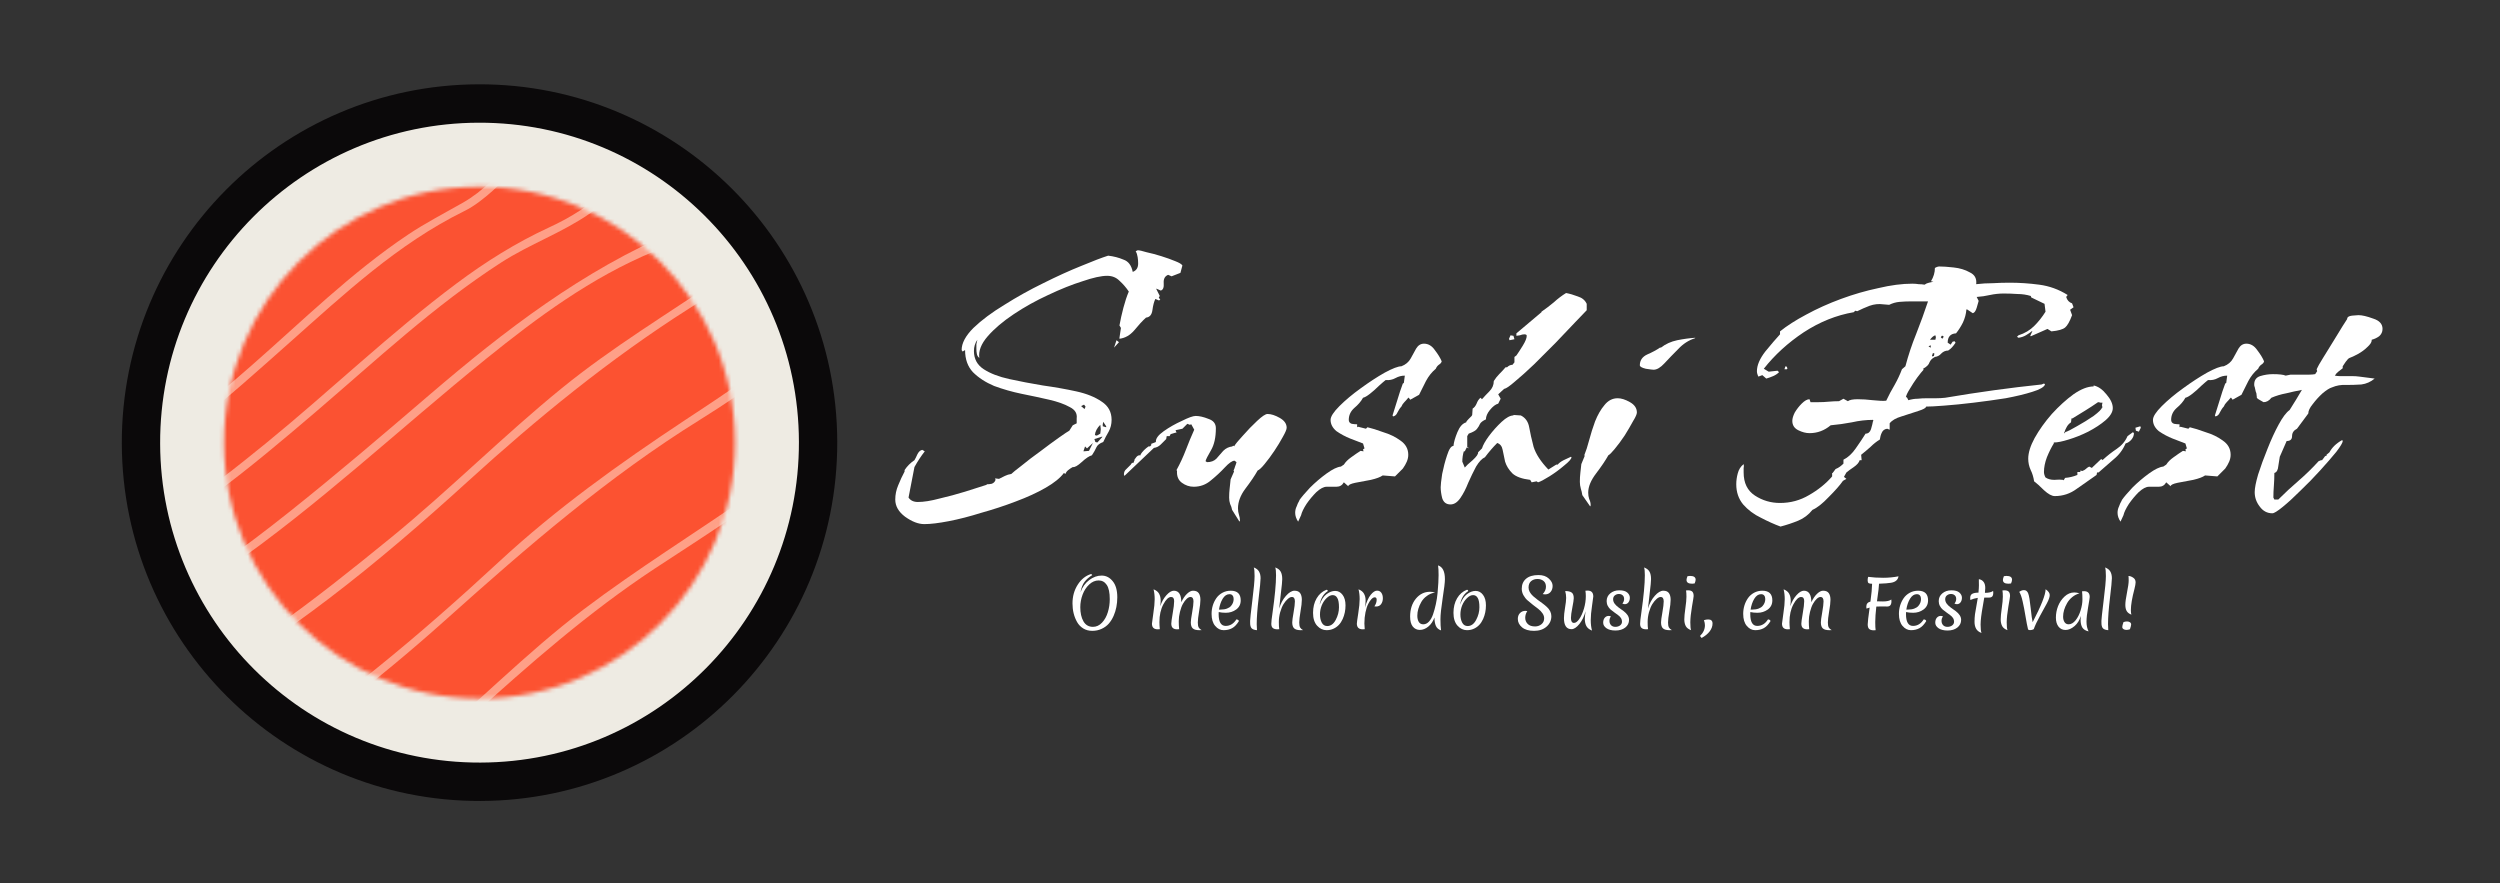 <svg width="600" height="212" viewBox="0 0 600 212" fill="none" xmlns="http://www.w3.org/2000/svg">
<rect x="0" y="0" width="600" height="212" fill="#333333" stroke="none"/>
<g id="Logo Horizontal Branco">
<g id="LogoCompleto">
<g id="O melhor do Sushi, em Festival!">
<path d="M266.342 143.803C266.342 142.235 266.102 141.093 265.622 140.379C265.142 139.664 264.492 139.307 263.67 139.307C262.849 139.307 262.092 139.632 261.398 140.283C260.705 140.933 260.177 141.749 259.814 142.731C259.452 143.701 259.27 144.699 259.27 145.723C259.27 147.099 259.521 148.229 260.022 149.115C260.534 150 261.297 150.443 262.31 150.443C263.132 150.443 263.857 150.107 264.486 149.435C265.116 148.763 265.58 147.931 265.878 146.939C266.188 145.947 266.342 144.901 266.342 143.803ZM266.118 149.659C265.66 150.181 265.084 150.603 264.39 150.923C263.708 151.243 262.956 151.403 262.134 151.403C261.324 151.403 260.604 151.211 259.974 150.827C259.356 150.443 258.865 149.931 258.502 149.291C257.766 147.989 257.398 146.501 257.398 144.827C257.398 143.152 257.809 141.664 258.63 140.363C259.452 139.051 260.518 138.187 261.83 137.771C262.012 137.813 262.113 137.899 262.134 138.027C261.388 138.485 260.774 139.024 260.294 139.643C259.825 140.261 259.5 141.099 259.318 142.155C259.766 140.907 260.465 139.925 261.414 139.211C262.364 138.496 263.356 138.139 264.39 138.139C265.436 138.139 266.321 138.587 267.046 139.483C267.782 140.368 268.15 141.653 268.15 143.339C268.15 144.981 267.857 146.469 267.27 147.803C266.961 148.507 266.577 149.125 266.118 149.659Z" fill="white"/>
<path d="M283.892 144.939C283.615 145.44 283.38 146.08 283.188 146.859C282.996 147.637 282.9 148.373 282.9 149.067C282.9 149.76 282.932 150.405 282.996 151.003C282.719 151.024 282.553 151.035 282.5 151.035C281.572 151.035 281.108 150.581 281.108 149.675C281.108 149.344 281.22 148.523 281.444 147.211C281.679 145.899 281.796 144.917 281.796 144.267C281.796 143.605 281.551 143.275 281.06 143.275C280.452 143.275 279.833 143.861 279.204 145.035C278.575 146.208 278.26 147.632 278.26 149.307C278.26 149.84 278.292 150.405 278.356 151.003C278.079 151.024 277.913 151.035 277.86 151.035C276.932 151.035 276.468 150.581 276.468 149.675C276.468 149.557 276.575 148.763 276.788 147.291C277.012 145.819 277.124 144.656 277.124 143.803C277.124 142.939 277.033 142.149 276.852 141.435C277.492 141.68 277.935 142.032 278.18 142.491C278.436 142.949 278.564 143.515 278.564 144.187C278.564 144.528 278.527 144.96 278.452 145.483C278.815 144.416 279.316 143.531 279.956 142.827C280.596 142.123 281.183 141.771 281.716 141.771C282.911 141.771 283.508 142.693 283.508 144.539C283.903 143.685 284.356 143.013 284.868 142.523C285.391 142.021 285.876 141.771 286.324 141.771C286.975 141.771 287.433 141.968 287.7 142.363C287.967 142.747 288.1 143.275 288.1 143.947C288.1 144.608 287.993 145.541 287.78 146.747C287.577 147.952 287.476 148.832 287.476 149.387C287.476 149.931 287.545 150.331 287.684 150.587C287.823 150.832 288.057 151.045 288.388 151.227C288.249 151.237 288.052 151.243 287.796 151.243C287.113 151.243 286.607 151.104 286.276 150.827C285.956 150.539 285.796 150.053 285.796 149.371C285.796 148.976 285.903 148.181 286.116 146.987C286.329 145.781 286.436 144.896 286.436 144.331C286.436 143.627 286.191 143.275 285.7 143.275C285.423 143.275 285.124 143.424 284.804 143.723C284.484 144.021 284.18 144.427 283.892 144.939Z" fill="white"/>
<path d="M295.068 142.603C294.428 142.603 293.884 142.971 293.436 143.707C292.999 144.443 292.706 145.307 292.556 146.299H293.004C293.57 146.299 294.06 146.219 294.476 146.059C294.892 145.899 295.212 145.691 295.436 145.435C295.863 144.944 296.076 144.389 296.076 143.771C296.076 143.419 295.991 143.136 295.82 142.923C295.66 142.709 295.41 142.603 295.068 142.603ZM297.324 149.083C296.834 149.883 296.295 150.443 295.708 150.763C295.122 151.083 294.439 151.243 293.66 151.243C292.892 151.243 292.22 150.901 291.644 150.219C291.068 149.536 290.78 148.576 290.78 147.339C290.78 145.931 291.159 144.672 291.916 143.563C292.29 143.029 292.775 142.597 293.372 142.267C293.98 141.936 294.647 141.771 295.372 141.771C296.972 141.771 297.772 142.544 297.772 144.091C297.772 145.019 297.41 145.749 296.684 146.283C295.97 146.805 295.138 147.067 294.188 147.067C293.559 147.067 292.994 147.008 292.492 146.891C292.482 146.997 292.476 147.163 292.476 147.387C292.476 149.275 293.036 150.219 294.156 150.219C295.212 150.219 296.071 149.696 296.732 148.651C297.127 148.704 297.324 148.848 297.324 149.083Z" fill="white"/>
<path d="M300.044 149.835C300.034 149.664 300.028 149.392 300.028 149.019C300.028 148.635 300.204 147.013 300.556 144.155C300.919 141.296 301.1 139.333 301.1 138.267C301.1 137.2 301.036 136.507 300.908 136.187C301.506 136.411 301.927 136.741 302.172 137.179C302.418 137.616 302.54 138.144 302.54 138.763C302.54 139.381 302.386 140.981 302.076 143.563C301.767 146.144 301.612 148.224 301.612 149.803C301.612 150.144 301.634 150.624 301.676 151.243C301.09 151.2 300.674 151.061 300.428 150.827C300.226 150.635 300.098 150.304 300.044 149.835Z" fill="white"/>
<path d="M307.001 146.059C307.353 144.853 307.892 143.84 308.617 143.019C309.353 142.187 310.041 141.771 310.681 141.771C311.321 141.771 311.775 141.968 312.041 142.363C312.308 142.747 312.441 143.275 312.441 143.947C312.441 144.608 312.335 145.541 312.121 146.747C311.919 147.952 311.817 148.832 311.817 149.387C311.817 149.931 311.887 150.331 312.025 150.587C312.164 150.832 312.399 151.045 312.729 151.227C312.591 151.237 312.393 151.243 312.137 151.243C311.455 151.243 310.948 151.104 310.617 150.827C310.297 150.539 310.137 150.053 310.137 149.371C310.137 148.976 310.244 148.181 310.457 146.987C310.671 145.781 310.777 144.896 310.777 144.331C310.777 143.627 310.532 143.275 310.041 143.275C309.753 143.275 309.433 143.429 309.081 143.739C308.729 144.037 308.388 144.448 308.057 144.971C307.737 145.483 307.465 146.139 307.241 146.939C307.028 147.728 306.921 148.512 306.921 149.291C306.921 150.059 306.953 150.629 307.017 151.003C306.761 151.024 306.618 151.035 306.585 151.035C306.084 151.035 305.711 150.928 305.465 150.715C305.231 150.501 305.113 150.171 305.113 149.723C305.113 149.264 305.209 148.389 305.401 147.099C305.967 143.131 306.249 140.117 306.249 138.059C306.249 137.131 306.185 136.507 306.057 136.187C306.676 136.411 307.108 136.741 307.353 137.179C307.609 137.616 307.737 138.219 307.737 138.987C307.737 139.52 307.631 140.64 307.417 142.347C307.215 144.053 307.076 145.291 307.001 146.059Z" fill="white"/>
<path d="M321.355 145.755C321.355 144.709 321.222 143.963 320.955 143.515C320.699 143.056 320.326 142.827 319.835 142.827C319.355 142.827 318.87 143.067 318.379 143.547C317.888 144.016 317.499 144.603 317.211 145.307C316.934 146 316.795 146.725 316.795 147.483C316.795 148.229 316.939 148.88 317.227 149.435C317.515 149.979 317.952 150.251 318.539 150.251C319.371 150.251 320.048 149.76 320.571 148.779C321.094 147.797 321.355 146.789 321.355 145.755ZM316.715 145.131C317.12 143.979 317.664 143.141 318.347 142.619C319.04 142.085 319.739 141.819 320.443 141.819C321.158 141.819 321.75 142.133 322.219 142.763C322.688 143.381 322.923 144.224 322.923 145.291C322.923 146.464 322.699 147.552 322.251 148.555C321.75 149.664 321.024 150.437 320.075 150.875C319.563 151.12 318.998 151.243 318.379 151.243C317.515 151.243 316.758 150.885 316.107 150.171C315.456 149.445 315.131 148.416 315.131 147.083C315.131 145.739 315.419 144.576 315.995 143.595C316.571 142.613 317.355 141.931 318.347 141.547C318.56 141.547 318.667 141.653 318.667 141.867C317.611 142.56 316.96 143.648 316.715 145.131Z" fill="white"/>
<path d="M327.598 145.803C327.982 144.416 328.441 143.397 328.974 142.747C329.518 142.085 330.019 141.755 330.478 141.755C330.947 141.755 331.299 141.931 331.534 142.283C331.769 142.624 331.886 143.061 331.886 143.595C331.886 144.128 331.747 144.592 331.47 144.987C331.193 145.371 330.787 145.563 330.254 145.563C330.083 145.563 329.95 145.552 329.854 145.531C330.217 145.008 330.398 144.475 330.398 143.931C330.398 143.547 330.243 143.355 329.934 143.355C329.689 143.355 329.427 143.499 329.15 143.787C328.873 144.075 328.606 144.475 328.35 144.987C328.094 145.499 327.881 146.165 327.71 146.987C327.539 147.808 327.454 148.693 327.454 149.643C327.454 149.749 327.481 150.203 327.534 151.003C327.257 151.024 327.097 151.035 327.054 151.035C326.115 151.035 325.646 150.576 325.646 149.659C325.646 149.445 325.758 148.624 325.982 147.195C326.206 145.765 326.318 144.629 326.318 143.787C326.318 142.933 326.227 142.149 326.046 141.435C326.675 141.68 327.113 142.032 327.358 142.491C327.614 142.939 327.742 143.467 327.742 144.075C327.742 144.672 327.694 145.248 327.598 145.803Z" fill="white"/>
<path d="M340.157 147.771C340.157 148.379 340.275 148.875 340.509 149.259C340.744 149.643 341.107 149.835 341.597 149.835C342.099 149.835 342.552 149.616 342.957 149.179C343.373 148.731 343.704 148.133 343.949 147.387C344.205 146.629 344.424 145.829 344.605 144.987C344.798 144.133 344.936 143.227 345.021 142.267C345.182 140.485 345.261 139.072 345.261 138.027C345.261 136.981 345.219 136.203 345.133 135.691C346.232 136.043 346.781 137.147 346.781 139.003C346.781 139.76 346.6 141.285 346.237 143.579C345.885 145.872 345.709 147.547 345.709 148.603C345.709 149.659 345.757 150.555 345.853 151.291C345.245 151.088 344.829 150.725 344.605 150.203C344.382 149.68 344.269 149.013 344.269 148.203C343.939 149.12 343.448 149.845 342.797 150.379C342.147 150.912 341.469 151.179 340.765 151.179C340.072 151.179 339.507 150.912 339.069 150.379C338.643 149.835 338.429 149.04 338.429 147.995C338.429 146.256 338.883 144.827 339.789 143.707C340.707 142.587 341.843 142.027 343.197 142.027C343.581 142.027 343.992 142.085 344.429 142.203C343.704 142.32 343.053 142.587 342.477 143.003C341.901 143.408 341.453 143.888 341.133 144.443C340.483 145.573 340.157 146.683 340.157 147.771Z" fill="white"/>
<path d="M355.057 145.755C355.057 144.709 354.924 143.963 354.657 143.515C354.401 143.056 354.028 142.827 353.537 142.827C353.057 142.827 352.572 143.067 352.081 143.547C351.59 144.016 351.201 144.603 350.913 145.307C350.636 146 350.497 146.725 350.497 147.483C350.497 148.229 350.641 148.88 350.929 149.435C351.217 149.979 351.654 150.251 352.241 150.251C353.073 150.251 353.75 149.76 354.273 148.779C354.796 147.797 355.057 146.789 355.057 145.755ZM350.417 145.131C350.822 143.979 351.366 143.141 352.049 142.619C352.742 142.085 353.441 141.819 354.145 141.819C354.86 141.819 355.452 142.133 355.921 142.763C356.39 143.381 356.625 144.224 356.625 145.291C356.625 146.464 356.401 147.552 355.953 148.555C355.452 149.664 354.726 150.437 353.777 150.875C353.265 151.12 352.7 151.243 352.081 151.243C351.217 151.243 350.46 150.885 349.809 150.171C349.158 149.445 348.833 148.416 348.833 147.083C348.833 145.739 349.121 144.576 349.697 143.595C350.273 142.613 351.057 141.931 352.049 141.547C352.262 141.547 352.369 141.653 352.369 141.867C351.313 142.56 350.662 143.648 350.417 145.131Z" fill="white"/>
<path d="M367.941 143.067C368.261 143.355 368.613 143.643 368.997 143.931C369.392 144.208 369.781 144.491 370.165 144.779C370.56 145.067 370.917 145.36 371.237 145.659C371.962 146.331 372.325 147.072 372.325 147.883C372.325 148.885 371.941 149.723 371.173 150.395C370.416 151.067 369.413 151.403 368.165 151.403C366.917 151.403 365.957 151.12 365.285 150.555C364.613 149.989 364.277 149.317 364.277 148.539C364.277 147.963 364.448 147.499 364.789 147.147C365.13 146.784 365.573 146.603 366.117 146.603C366.266 146.603 366.41 146.624 366.549 146.667C366.218 147.168 366.053 147.707 366.053 148.283C366.053 148.848 366.25 149.333 366.645 149.739C367.04 150.144 367.632 150.347 368.421 150.347C368.986 150.347 369.488 150.176 369.925 149.835C370.373 149.483 370.597 148.997 370.597 148.379C370.597 147.973 370.464 147.579 370.197 147.195C369.93 146.8 369.6 146.453 369.205 146.155C368.81 145.856 368.378 145.525 367.909 145.163C367.44 144.789 367.008 144.432 366.613 144.091C366.218 143.749 365.888 143.333 365.621 142.843C365.354 142.352 365.221 141.84 365.221 141.307C365.221 140.293 365.562 139.493 366.245 138.907C366.938 138.309 367.936 138.011 369.237 138.011C370.293 138.011 371.12 138.293 371.717 138.859C372.325 139.413 372.629 139.995 372.629 140.603C372.629 141.2 372.464 141.691 372.133 142.075C371.813 142.459 371.37 142.651 370.805 142.651C370.613 142.651 370.426 142.629 370.245 142.587C370.768 142.032 371.029 141.445 371.029 140.827C371.029 140.208 370.837 139.744 370.453 139.435C370.069 139.115 369.578 138.955 368.981 138.955C368.394 138.955 367.893 139.125 367.477 139.467C367.061 139.808 366.853 140.325 366.853 141.019C366.853 141.712 367.216 142.395 367.941 143.067Z" fill="white"/>
<path d="M381.012 141.739C381.929 141.739 382.388 142.213 382.388 143.163C382.388 143.333 382.286 144.085 382.084 145.419C381.881 146.741 381.78 147.877 381.78 148.827C381.78 149.776 381.881 150.613 382.084 151.339C381.433 151.083 380.98 150.72 380.724 150.251C380.478 149.781 380.356 149.2 380.356 148.507C380.356 148.24 380.414 147.637 380.532 146.699C380.212 147.915 379.716 148.939 379.044 149.771C378.372 150.592 377.748 151.003 377.172 151.003C375.956 151.003 375.348 150.117 375.348 148.347C375.348 147.76 375.433 146.944 375.604 145.899C375.785 144.843 375.876 144.043 375.876 143.499C375.876 142.955 375.801 142.405 375.652 141.851C376.334 141.851 376.846 141.968 377.188 142.203C377.529 142.437 377.7 142.891 377.7 143.563C377.7 143.925 377.588 144.672 377.364 145.803C377.14 146.933 377.028 147.771 377.028 148.315C377.028 149.104 377.273 149.499 377.764 149.499C378.169 149.499 378.59 149.184 379.028 148.555C379.476 147.915 379.849 147.088 380.148 146.075C380.446 145.061 380.596 144.059 380.596 143.067C380.596 142.619 380.564 142.187 380.5 141.771C380.734 141.749 380.905 141.739 381.012 141.739Z" fill="white"/>
<path d="M388.523 142.555C388.171 142.555 387.851 142.667 387.563 142.891C387.285 143.115 387.147 143.424 387.147 143.819C387.147 144.203 387.275 144.565 387.531 144.907C387.797 145.248 388.117 145.552 388.491 145.819C388.864 146.085 389.243 146.357 389.627 146.635C390.523 147.296 390.971 148.005 390.971 148.763C390.971 149.52 390.667 150.139 390.059 150.619C389.451 151.088 388.672 151.323 387.723 151.323C386.784 151.323 386.053 151.136 385.531 150.763C385.019 150.389 384.763 149.952 384.763 149.451C384.763 148.939 384.891 148.539 385.147 148.251C385.403 147.963 385.712 147.819 386.075 147.819C386.267 147.819 386.448 147.861 386.619 147.947C386.384 148.245 386.267 148.597 386.267 149.003C386.267 149.408 386.389 149.749 386.635 150.027C386.891 150.304 387.237 150.443 387.675 150.443C388.123 150.443 388.501 150.331 388.811 150.107C389.12 149.872 389.275 149.579 389.275 149.227C389.275 148.875 389.184 148.565 389.003 148.299C388.821 148.032 388.592 147.803 388.315 147.611C388.048 147.419 387.755 147.205 387.435 146.971C387.115 146.736 386.816 146.507 386.539 146.283C386.272 146.048 386.048 145.76 385.867 145.419C385.685 145.067 385.595 144.683 385.595 144.267C385.595 143.509 385.883 142.891 386.459 142.411C387.035 141.92 387.76 141.675 388.635 141.675C389.509 141.675 390.149 141.856 390.555 142.219C390.96 142.581 391.163 142.992 391.163 143.451C391.163 143.899 391.051 144.272 390.827 144.571C390.603 144.859 390.315 145.003 389.963 145.003C389.792 145.003 389.595 144.955 389.371 144.859C389.648 144.517 389.787 144.149 389.787 143.755C389.787 143.36 389.664 143.061 389.419 142.859C389.184 142.656 388.885 142.555 388.523 142.555Z" fill="white"/>
<path d="M395.514 146.059C395.866 144.853 396.405 143.84 397.13 143.019C397.866 142.187 398.554 141.771 399.194 141.771C399.834 141.771 400.287 141.968 400.554 142.363C400.821 142.747 400.954 143.275 400.954 143.947C400.954 144.608 400.847 145.541 400.634 146.747C400.431 147.952 400.33 148.832 400.33 149.387C400.33 149.931 400.399 150.331 400.538 150.587C400.677 150.832 400.911 151.045 401.242 151.227C401.103 151.237 400.906 151.243 400.65 151.243C399.967 151.243 399.461 151.104 399.13 150.827C398.81 150.539 398.65 150.053 398.65 149.371C398.65 148.976 398.757 148.181 398.97 146.987C399.183 145.781 399.29 144.896 399.29 144.331C399.29 143.627 399.045 143.275 398.554 143.275C398.266 143.275 397.946 143.429 397.594 143.739C397.242 144.037 396.901 144.448 396.57 144.971C396.25 145.483 395.978 146.139 395.754 146.939C395.541 147.728 395.434 148.512 395.434 149.291C395.434 150.059 395.466 150.629 395.53 151.003C395.274 151.024 395.13 151.035 395.098 151.035C394.597 151.035 394.223 150.928 393.978 150.715C393.743 150.501 393.626 150.171 393.626 149.723C393.626 149.264 393.722 148.389 393.914 147.099C394.479 143.131 394.762 140.117 394.762 138.059C394.762 137.131 394.698 136.507 394.57 136.187C395.189 136.411 395.621 136.741 395.866 137.179C396.122 137.616 396.25 138.219 396.25 138.987C396.25 139.52 396.143 140.64 395.93 142.347C395.727 144.053 395.589 145.291 395.514 146.059Z" fill="white"/>
<path d="M405.867 151.243C405.259 151.029 404.833 150.704 404.587 150.267C404.353 149.819 404.235 149.28 404.235 148.651C404.235 148.021 404.321 147.12 404.492 145.947C404.662 144.773 404.747 143.861 404.747 143.211C404.747 142.56 404.715 142.059 404.651 141.707C404.843 141.685 404.998 141.675 405.115 141.675C405.595 141.675 405.942 141.781 406.155 141.995C406.369 142.208 406.475 142.56 406.475 143.051C406.475 143.211 406.342 144.053 406.076 145.579C405.82 147.093 405.686 148.347 405.675 149.339C405.675 150.32 405.739 150.955 405.867 151.243ZM406.107 140.091C405.212 140.091 404.763 139.787 404.763 139.179C404.763 138.965 404.843 138.667 405.003 138.283C405.238 138.24 405.441 138.219 405.611 138.219C406.507 138.219 406.955 138.523 406.955 139.131C406.955 139.344 406.876 139.643 406.715 140.027C406.481 140.069 406.278 140.091 406.107 140.091Z" fill="white"/>
<path d="M409.984 148.667C410.667 148.667 411.008 148.992 411.008 149.643C411.008 150.293 410.784 150.917 410.336 151.515C409.888 152.112 409.237 152.645 408.384 153.115L408 152.635C408.789 151.877 409.184 151.013 409.184 150.043C409.184 149.691 409.104 149.291 408.944 148.843C409.296 148.725 409.643 148.667 409.984 148.667Z" fill="white"/>
<path d="M422.657 142.603C422.017 142.603 421.473 142.971 421.025 143.707C420.588 144.443 420.294 145.307 420.145 146.299H420.593C421.158 146.299 421.649 146.219 422.065 146.059C422.481 145.899 422.801 145.691 423.025 145.435C423.452 144.944 423.665 144.389 423.665 143.771C423.665 143.419 423.58 143.136 423.409 142.923C423.249 142.709 422.998 142.603 422.657 142.603ZM424.913 149.083C424.422 149.883 423.884 150.443 423.297 150.763C422.71 151.083 422.028 151.243 421.249 151.243C420.481 151.243 419.809 150.901 419.233 150.219C418.657 149.536 418.369 148.576 418.369 147.339C418.369 145.931 418.748 144.672 419.505 143.563C419.878 143.029 420.364 142.597 420.961 142.267C421.569 141.936 422.236 141.771 422.961 141.771C424.561 141.771 425.361 142.544 425.361 144.091C425.361 145.019 424.998 145.749 424.273 146.283C423.558 146.805 422.726 147.067 421.777 147.067C421.148 147.067 420.582 147.008 420.081 146.891C420.07 146.997 420.065 147.163 420.065 147.387C420.065 149.275 420.625 150.219 421.745 150.219C422.801 150.219 423.66 149.696 424.321 148.651C424.716 148.704 424.913 148.848 424.913 149.083Z" fill="white"/>
<path d="M435.105 144.939C434.828 145.44 434.593 146.08 434.401 146.859C434.209 147.637 434.113 148.373 434.113 149.067C434.113 149.76 434.145 150.405 434.209 151.003C433.932 151.024 433.766 151.035 433.713 151.035C432.785 151.035 432.321 150.581 432.321 149.675C432.321 149.344 432.433 148.523 432.657 147.211C432.892 145.899 433.009 144.917 433.009 144.267C433.009 143.605 432.764 143.275 432.273 143.275C431.665 143.275 431.046 143.861 430.417 145.035C429.788 146.208 429.473 147.632 429.473 149.307C429.473 149.84 429.505 150.405 429.569 151.003C429.292 151.024 429.126 151.035 429.073 151.035C428.145 151.035 427.681 150.581 427.681 149.675C427.681 149.557 427.788 148.763 428.001 147.291C428.225 145.819 428.337 144.656 428.337 143.803C428.337 142.939 428.246 142.149 428.065 141.435C428.705 141.68 429.148 142.032 429.393 142.491C429.649 142.949 429.777 143.515 429.777 144.187C429.777 144.528 429.74 144.96 429.665 145.483C430.028 144.416 430.529 143.531 431.169 142.827C431.809 142.123 432.396 141.771 432.929 141.771C434.124 141.771 434.721 142.693 434.721 144.539C435.116 143.685 435.569 143.013 436.081 142.523C436.604 142.021 437.089 141.771 437.537 141.771C438.188 141.771 438.646 141.968 438.913 142.363C439.18 142.747 439.313 143.275 439.313 143.947C439.313 144.608 439.206 145.541 438.993 146.747C438.79 147.952 438.689 148.832 438.689 149.387C438.689 149.931 438.758 150.331 438.897 150.587C439.036 150.832 439.27 151.045 439.601 151.227C439.462 151.237 439.265 151.243 439.009 151.243C438.326 151.243 437.82 151.104 437.489 150.827C437.169 150.539 437.009 150.053 437.009 149.371C437.009 148.976 437.116 148.181 437.329 146.987C437.542 145.781 437.649 144.896 437.649 144.331C437.649 143.627 437.404 143.275 436.913 143.275C436.636 143.275 436.337 143.424 436.017 143.723C435.697 144.021 435.393 144.427 435.105 144.939Z" fill="white"/>
<path d="M452.939 145.563L451.515 145.547C450.992 145.547 450.592 145.557 450.315 145.579C450.144 147.115 450.059 148.352 450.059 149.291C450.059 150.219 450.091 150.869 450.155 151.243C449.877 151.264 449.728 151.275 449.707 151.275C449.216 151.275 448.848 151.168 448.603 150.955C448.368 150.741 448.251 150.379 448.251 149.867C448.251 149.355 448.405 148.005 448.715 145.819C448.416 145.893 448.16 145.973 447.947 146.059C447.925 145.867 447.915 145.712 447.915 145.595C447.915 144.944 448.245 144.539 448.907 144.379C449.152 142.587 449.285 141.163 449.307 140.107C448.891 140.107 448.608 140.053 448.459 139.947C448.309 139.829 448.235 139.611 448.235 139.291C448.235 138.96 448.277 138.677 448.363 138.443C449.461 138.592 450.656 138.667 451.947 138.667C453.237 138.667 454.469 138.549 455.643 138.315C455.504 139.179 454.901 139.696 453.835 139.867C453.205 139.973 452.251 140.048 450.971 140.091C450.971 140.592 450.805 142 450.475 144.315C451.136 144.336 451.616 144.347 451.915 144.347C452.853 144.347 453.52 144.192 453.915 143.883C453.936 144.053 453.947 144.192 453.947 144.299C453.947 145.141 453.611 145.563 452.939 145.563Z" fill="white"/>
<path d="M460.031 142.603C459.391 142.603 458.847 142.971 458.399 143.707C457.962 144.443 457.668 145.307 457.519 146.299H457.967C458.532 146.299 459.023 146.219 459.439 146.059C459.855 145.899 460.175 145.691 460.399 145.435C460.826 144.944 461.039 144.389 461.039 143.771C461.039 143.419 460.954 143.136 460.783 142.923C460.623 142.709 460.372 142.603 460.031 142.603ZM462.287 149.083C461.796 149.883 461.258 150.443 460.671 150.763C460.084 151.083 459.402 151.243 458.623 151.243C457.855 151.243 457.183 150.901 456.607 150.219C456.031 149.536 455.743 148.576 455.743 147.339C455.743 145.931 456.122 144.672 456.879 143.563C457.252 143.029 457.738 142.597 458.335 142.267C458.943 141.936 459.61 141.771 460.335 141.771C461.935 141.771 462.735 142.544 462.735 144.091C462.735 145.019 462.372 145.749 461.647 146.283C460.932 146.805 460.1 147.067 459.151 147.067C458.522 147.067 457.956 147.008 457.455 146.891C457.444 146.997 457.439 147.163 457.439 147.387C457.439 149.275 457.999 150.219 459.119 150.219C460.175 150.219 461.034 149.696 461.695 148.651C462.09 148.704 462.287 148.848 462.287 149.083Z" fill="white"/>
<path d="M468.223 142.555C467.871 142.555 467.551 142.667 467.263 142.891C466.985 143.115 466.847 143.424 466.847 143.819C466.847 144.203 466.975 144.565 467.231 144.907C467.497 145.248 467.817 145.552 468.191 145.819C468.564 146.085 468.943 146.357 469.327 146.635C470.223 147.296 470.671 148.005 470.671 148.763C470.671 149.52 470.367 150.139 469.759 150.619C469.151 151.088 468.372 151.323 467.423 151.323C466.484 151.323 465.753 151.136 465.231 150.763C464.719 150.389 464.463 149.952 464.463 149.451C464.463 148.939 464.591 148.539 464.847 148.251C465.103 147.963 465.412 147.819 465.775 147.819C465.967 147.819 466.148 147.861 466.319 147.947C466.084 148.245 465.967 148.597 465.967 149.003C465.967 149.408 466.089 149.749 466.335 150.027C466.591 150.304 466.937 150.443 467.375 150.443C467.823 150.443 468.201 150.331 468.511 150.107C468.82 149.872 468.975 149.579 468.975 149.227C468.975 148.875 468.884 148.565 468.703 148.299C468.521 148.032 468.292 147.803 468.015 147.611C467.748 147.419 467.455 147.205 467.135 146.971C466.815 146.736 466.516 146.507 466.239 146.283C465.972 146.048 465.748 145.76 465.567 145.419C465.385 145.067 465.295 144.683 465.295 144.267C465.295 143.509 465.583 142.891 466.159 142.411C466.735 141.92 467.46 141.675 468.335 141.675C469.209 141.675 469.849 141.856 470.255 142.219C470.66 142.581 470.863 142.992 470.863 143.451C470.863 143.899 470.751 144.272 470.527 144.571C470.303 144.859 470.015 145.003 469.663 145.003C469.492 145.003 469.295 144.955 469.071 144.859C469.348 144.517 469.487 144.149 469.487 143.755C469.487 143.36 469.364 143.061 469.119 142.859C468.884 142.656 468.585 142.555 468.223 142.555Z" fill="white"/>
<path d="M478.382 142.235C478.382 142.683 478.297 142.992 478.126 143.163C477.955 143.333 477.705 143.419 477.374 143.419H476.222C476.179 143.696 476.067 144.357 475.886 145.403C475.523 147.387 475.342 148.885 475.342 149.899C475.342 150.912 475.417 151.584 475.566 151.915C474.958 151.691 474.526 151.355 474.27 150.907C474.014 150.448 473.886 149.893 473.886 149.243C473.886 148.592 473.923 147.979 473.998 147.403C474.083 146.816 474.201 146.133 474.35 145.355C474.499 144.576 474.606 143.952 474.67 143.483C474.062 143.568 473.465 143.739 472.878 143.995C472.857 143.824 472.846 143.669 472.846 143.531C472.846 143.019 473.017 142.677 473.358 142.507C473.699 142.325 474.19 142.235 474.83 142.235C474.905 141.445 474.942 140.859 474.942 140.475C474.942 140.08 474.937 139.765 474.926 139.531C474.926 139.296 474.926 139.12 474.926 139.003C475.417 139.077 475.795 139.296 476.062 139.659C476.329 140.011 476.462 140.496 476.462 141.115C476.462 141.435 476.435 141.824 476.382 142.283C477.31 142.283 477.966 142.128 478.35 141.819C478.371 141.968 478.382 142.107 478.382 142.235Z" fill="white"/>
<path d="M481.802 151.243C481.194 151.029 480.767 150.704 480.522 150.267C480.287 149.819 480.17 149.28 480.17 148.651C480.17 148.021 480.255 147.12 480.426 145.947C480.597 144.773 480.682 143.861 480.682 143.211C480.682 142.56 480.65 142.059 480.586 141.707C480.778 141.685 480.933 141.675 481.05 141.675C481.53 141.675 481.877 141.781 482.09 141.995C482.303 142.208 482.41 142.56 482.41 143.051C482.41 143.211 482.277 144.053 482.01 145.579C481.754 147.093 481.621 148.347 481.61 149.339C481.61 150.32 481.674 150.955 481.802 151.243ZM482.042 140.091C481.146 140.091 480.698 139.787 480.698 139.179C480.698 138.965 480.778 138.667 480.938 138.283C481.173 138.24 481.375 138.219 481.546 138.219C482.442 138.219 482.89 138.523 482.89 139.131C482.89 139.344 482.81 139.643 482.65 140.027C482.415 140.069 482.213 140.091 482.042 140.091Z" fill="white"/>
<path d="M488.094 151.003C487.839 151.152 487.551 151.227 487.23 151.227C486.921 151.227 486.75 151.147 486.718 150.987C486.548 150.304 486.35 149.285 486.126 147.931C485.902 146.565 485.673 145.376 485.438 144.363C485.214 143.339 484.943 142.565 484.622 142.043C485.007 141.765 485.385 141.627 485.758 141.627C486.238 141.627 486.58 141.904 486.783 142.459C486.985 143.003 487.177 144.155 487.359 145.915C487.54 147.664 487.7 148.8 487.839 149.323C489.908 145.333 490.943 142.699 490.943 141.419C491.604 141.867 491.934 142.331 491.934 142.811C491.934 143.28 491.71 143.936 491.262 144.779C490.825 145.611 490.27 146.624 489.598 147.819C488.937 149.003 488.436 150.064 488.094 151.003Z" fill="white"/>
<path d="M496.105 144.747C495.795 145.28 495.555 145.829 495.385 146.395C495.225 146.949 495.145 147.483 495.145 147.995C495.145 148.507 495.257 148.944 495.48 149.307C495.715 149.659 496.046 149.835 496.473 149.835C497.07 149.835 497.63 149.509 498.153 148.859C498.675 148.197 499.075 147.403 499.353 146.475C499.641 145.536 499.785 144.672 499.785 143.883C499.785 143.083 499.753 142.427 499.689 141.915C499.945 141.893 500.105 141.883 500.169 141.883C501.075 141.883 501.529 142.347 501.529 143.275C501.529 143.477 501.4 144.304 501.145 145.755C500.889 147.195 500.76 148.352 500.76 149.227C500.76 150.091 500.926 150.859 501.257 151.531C500.585 151.392 500.094 151.099 499.785 150.651C499.486 150.192 499.337 149.536 499.337 148.683C499.337 148.533 499.358 148.245 499.401 147.819C499.113 148.832 498.606 149.648 497.881 150.267C497.155 150.885 496.441 151.195 495.737 151.195C495.043 151.195 494.483 150.933 494.057 150.411C493.63 149.877 493.417 149.147 493.417 148.219C493.417 147.28 493.587 146.368 493.929 145.483C494.281 144.587 494.803 143.813 495.497 143.163C496.201 142.512 496.985 142.187 497.849 142.187C498.222 142.187 498.633 142.261 499.081 142.411C498.451 142.571 497.875 142.864 497.353 143.291C496.83 143.717 496.414 144.203 496.105 144.747Z" fill="white"/>
<path d="M504.357 149.835C504.346 149.664 504.341 149.392 504.341 149.019C504.341 148.635 504.517 147.013 504.869 144.155C505.231 141.296 505.413 139.333 505.413 138.267C505.413 137.2 505.349 136.507 505.221 136.187C505.818 136.411 506.239 136.741 506.485 137.179C506.73 137.616 506.853 138.144 506.853 138.763C506.853 139.381 506.698 140.981 506.389 143.563C506.079 146.144 505.925 148.224 505.925 149.803C505.925 150.144 505.946 150.624 505.989 151.243C505.402 151.2 504.986 151.061 504.741 150.827C504.538 150.635 504.41 150.304 504.357 149.835Z" fill="white"/>
<path d="M512.546 139.755C512.546 140.085 512.455 140.608 512.274 141.323C511.698 143.509 511.41 145.205 511.41 146.411C511.41 146.944 511.453 147.312 511.538 147.515C511.015 147.323 510.642 147.04 510.418 146.667C510.194 146.293 510.082 145.792 510.082 145.163C510.082 144.523 510.215 143.536 510.482 142.203C510.749 140.869 510.882 139.92 510.882 139.355C510.882 138.779 510.866 138.405 510.834 138.235C511.186 138.235 511.559 138.368 511.954 138.635C512.349 138.891 512.546 139.264 512.546 139.755ZM509.634 149.307C509.922 149.2 510.205 149.147 510.482 149.147C510.759 149.147 510.994 149.211 511.186 149.339C511.378 149.467 511.474 149.643 511.474 149.867C511.474 150.08 511.378 150.464 511.186 151.019C510.898 151.125 510.615 151.179 510.338 151.179C510.061 151.179 509.826 151.115 509.634 150.987C509.442 150.859 509.346 150.688 509.346 150.475C509.346 150.251 509.442 149.861 509.634 149.307Z" fill="white"/>
</g>
<g id="Sushi Fest">
<path d="M221.825 125.786C220.409 125.786 218.875 125.196 217.223 124.016C215.65 122.836 214.863 121.46 214.863 119.886C214.863 118.706 215.099 117.566 215.571 116.464C216.043 115.284 216.555 114.183 217.105 113.16V112.806C217.735 111.862 218.521 111.076 219.465 110.446C219.701 110.053 219.937 109.581 220.173 109.03C220.488 108.401 220.881 108.047 221.353 107.968L221.943 108.322C221.078 109.424 220.252 110.682 219.465 112.098L218.049 119.414C218.521 120.122 219.269 120.476 220.291 120.476C221.707 120.476 223.438 120.201 225.483 119.65C227.529 119.178 229.574 118.628 231.619 117.998C233.665 117.369 235.395 116.818 236.811 116.346V116.228C237.205 116.228 237.598 116.189 237.991 116.11C238.463 115.953 238.778 115.638 238.935 115.166L238.817 114.812L239.761 114.93C240.233 114.694 240.705 114.458 241.177 114.222C241.649 113.986 242.161 113.829 242.711 113.75C243.026 113.436 243.852 112.767 245.189 111.744C246.527 110.643 248.021 109.502 249.673 108.322C251.325 107.064 252.82 105.962 254.157 105.018C255.495 104.074 256.321 103.524 256.635 103.366L257.461 102.068L258.405 101.596V100.416C258.563 99.236 258.012 98.332 256.753 97.702C255.495 96.994 253.843 96.404 251.797 95.932C249.752 95.46 247.549 94.988 245.189 94.516C242.908 94.044 240.705 93.415 238.581 92.628C236.536 91.763 234.845 90.662 233.507 89.324C232.249 87.987 231.619 86.217 231.619 84.014L231.029 84.368L230.793 84.014C230.793 82.362 231.737 80.592 233.625 78.704C235.592 76.816 238.07 74.968 241.059 73.158C244.049 71.27 247.156 69.54 250.381 67.966C253.685 66.314 256.714 64.938 259.467 63.836C262.299 62.656 264.463 61.83 265.957 61.358C267.295 61.516 268.514 61.83 269.615 62.302C270.795 62.696 271.543 63.679 271.857 65.252C272.723 64.938 273.155 64.269 273.155 63.246C273.155 62.696 273.116 62.184 273.037 61.712C272.959 61.161 272.801 60.69 272.565 60.296L273.037 60.06C273.431 60.06 274.139 60.218 275.161 60.532C276.263 60.768 277.443 61.083 278.701 61.476C279.96 61.87 281.061 62.263 282.005 62.656C283.028 63.05 283.618 63.404 283.775 63.718L283.303 65.488L281.179 66.314L280.353 65.96C279.567 66.275 279.213 66.944 279.291 67.966C279.37 68.989 279.134 69.579 278.583 69.736L277.521 69.264V69.382L278.347 71.034L278.111 71.388L278.465 71.978L278.111 72.096L277.285 71.742C276.971 72.371 276.735 73.276 276.577 74.456C276.42 75.558 275.909 76.147 275.043 76.226C274.178 77.013 273.234 78.035 272.211 79.294C271.189 80.474 270.009 81.143 268.671 81.3V81.064L269.025 78.704L268.671 78.114C268.907 76.777 269.222 75.361 269.615 73.866C270.009 72.371 270.441 71.073 270.913 69.972C270.284 69.028 269.537 68.163 268.671 67.376C267.885 66.59 266.901 66.196 265.721 66.196C264.305 66.196 262.339 66.629 259.821 67.494C257.304 68.281 254.551 69.382 251.561 70.798C248.651 72.135 245.897 73.669 243.301 75.4C240.705 77.131 238.621 78.901 237.047 80.71C235.474 82.519 234.805 84.25 235.041 85.902C234.727 85.666 234.53 85.352 234.451 84.958C234.373 84.565 234.333 84.171 234.333 83.778C234.333 83.385 234.333 82.992 234.333 82.598C234.412 82.205 234.491 81.851 234.569 81.536C234.019 82.323 233.743 83.228 233.743 84.25C233.743 86.138 234.53 87.594 236.103 88.616C237.677 89.639 239.722 90.425 242.239 90.976C244.757 91.527 247.431 92.038 250.263 92.51C253.095 92.903 255.77 93.376 258.287 93.926C260.805 94.477 262.85 95.303 264.423 96.404C265.997 97.427 266.783 98.882 266.783 100.77C266.783 101.793 266.547 102.737 266.075 103.602C265.603 104.389 265.171 105.215 264.777 106.08C263.912 106.395 263.361 106.828 263.125 107.378C262.889 107.929 262.535 108.558 262.063 109.266C261.434 109.424 260.608 109.974 259.585 110.918C258.641 111.784 257.933 112.177 257.461 112.098C257.147 112.256 256.793 112.492 256.399 112.806C256.085 113.042 255.849 113.357 255.691 113.75L255.337 113.514C254.472 114.694 253.017 115.874 250.971 117.054C248.926 118.234 246.527 119.336 243.773 120.358C241.099 121.381 238.345 122.286 235.513 123.072C232.76 123.938 230.164 124.606 227.725 125.078C225.287 125.55 223.32 125.786 221.825 125.786ZM267.373 83.424L267.963 81.654L268.553 82.126L267.373 83.424ZM260.293 98.174L260.529 97.584L260.175 97.112L259.467 97.466L260.293 98.174ZM265.485 102.54V102.304L264.777 101.242L264.659 101.832V102.304L265.485 102.54ZM263.243 104.546L264.069 104.074L264.187 103.012L264.069 101.95C263.283 102.737 262.85 103.563 262.771 104.428L263.243 104.546ZM263.361 106.198L264.541 104.9V104.782L262.653 105.372L262.889 106.08L263.361 106.198ZM260.057 108.322L261.355 108.204L262.299 106.316L260.883 107.614L260.411 107.142L260.057 108.204V108.322Z" fill="white"/>
<path d="M297.471 125.196L295.701 122.364C295.622 121.892 295.465 121.42 295.229 120.948C295.071 120.476 294.993 119.965 294.993 119.414C294.993 118.628 295.032 117.92 295.111 117.29C295.189 116.582 295.268 115.835 295.347 115.048L296.173 113.16L296.055 112.924C296.212 112.61 296.33 112.295 296.409 111.98C296.566 111.587 296.684 111.233 296.763 110.918L296.291 110.564C295.74 110.564 294.953 111.115 293.931 112.216C292.987 113.239 291.885 114.262 290.627 115.284C289.447 116.307 288.07 116.818 286.497 116.818C285.474 116.818 284.53 116.504 283.665 115.874C282.799 115.245 282.406 114.301 282.485 113.042L282.367 112.806C283.232 111.233 283.979 109.62 284.609 107.968C285.238 106.316 285.907 104.704 286.615 103.13L285.907 101.832L285.553 101.95L284.963 101.714L283.783 102.894L282.131 103.248L282.367 103.838H282.131L280.951 104.192L280.715 104.664H280.007L279.889 105.372C279.495 105.766 279.063 106.198 278.591 106.67C278.119 107.142 277.568 107.418 276.939 107.496L269.859 114.222L269.741 113.868C269.741 113.318 269.937 112.885 270.331 112.57C270.724 112.177 271.078 111.823 271.393 111.508L271.511 111.272L271.865 111.036L271.983 111.154L272.337 110.328H272.219C272.376 110.171 272.533 109.974 272.691 109.738C272.927 109.424 273.202 109.266 273.517 109.266H273.753C273.753 109.266 273.753 109.188 273.753 109.03C274.225 108.322 274.854 107.693 275.641 107.142H275.995L276.349 106.788L276.231 106.552L277.411 106.08C277.332 105.294 277.961 104.428 279.299 103.484C280.636 102.54 282.091 101.714 283.665 101.006C285.238 100.22 286.339 99.826 286.969 99.826C287.834 99.826 288.857 100.062 290.037 100.534C291.217 100.928 291.807 101.675 291.807 102.776C291.807 104.979 291.413 106.749 290.627 108.086C289.84 109.424 289.407 110.289 289.329 110.682L289.683 110.918C290.627 110.918 291.374 110.643 291.925 110.092C292.475 109.463 293.026 108.834 293.577 108.204C294.206 107.575 294.953 107.221 295.819 107.142C295.74 107.064 295.779 107.024 295.937 107.024C296.094 106.946 296.173 106.985 296.173 107.142C296.487 106.592 297.195 105.726 298.297 104.546C299.398 103.288 300.539 102.108 301.719 101.006C302.899 99.905 303.725 99.354 304.197 99.354C305.062 99.354 306.045 99.669 307.147 100.298C308.248 100.928 308.799 101.714 308.799 102.658C308.799 103.052 308.484 103.799 307.855 104.9C307.304 105.923 306.635 107.024 305.849 108.204C305.062 109.384 304.275 110.446 303.489 111.39C302.781 112.256 302.23 112.767 301.837 112.924C301.129 114.183 300.145 115.638 298.887 117.29C297.707 118.864 297.117 120.437 297.117 122.01C297.117 122.561 297.195 123.072 297.353 123.544C297.51 124.016 297.589 124.488 297.589 124.96L297.471 125.196Z" fill="white"/>
<path d="M311.552 125.196C311.08 124.488 310.844 123.78 310.844 123.072C310.844 122.522 310.962 122.01 311.198 121.538C311.356 121.066 311.552 120.634 311.788 120.24H311.906L311.788 120.122C312.339 119.336 313.204 118.313 314.384 117.054C315.643 115.796 316.98 114.655 318.396 113.632C319.812 112.61 320.953 112.059 321.818 111.98L322.526 111.508C322.92 110.879 323.51 110.289 324.296 109.738C325.162 109.109 325.909 108.598 326.538 108.204L327.246 108.322L327.128 107.85L327.482 107.614L327.128 106.434C326.342 106.12 325.319 105.726 324.06 105.254C322.88 104.782 321.779 104.192 320.756 103.484C319.812 102.698 319.34 101.793 319.34 100.77C319.34 99.984 320.048 98.882 321.464 97.466C322.88 96.05 324.572 94.634 326.538 93.218C328.584 91.724 330.511 90.465 332.32 89.442C334.208 88.419 335.546 87.908 336.332 87.908C337.355 87.515 338.102 86.885 338.574 86.02C339.046 85.155 339.479 84.368 339.872 83.66C340.344 82.874 340.974 82.48 341.76 82.48C342.783 82.48 343.648 82.992 344.356 84.014C345.143 85.037 345.694 85.942 346.008 86.728C345.93 87.043 345.694 87.318 345.3 87.554C344.986 87.79 344.75 88.105 344.592 88.498C343.648 89.285 342.862 90.268 342.232 91.448C341.682 92.549 341.131 93.651 340.58 94.752L338.456 95.932L338.102 95.46H337.984C337.67 95.853 337.355 96.207 337.04 96.522C336.726 96.837 336.49 97.191 336.332 97.584C336.018 97.899 335.703 98.371 335.388 99C335.152 99.551 334.798 99.865 334.326 99.944L334.208 99.708C334.602 98.45 334.995 97.191 335.388 95.932C335.782 94.595 336.214 93.297 336.686 92.038L336.922 91.92L337.158 90.15C336.372 90.15 335.624 90.347 334.916 90.74C334.208 91.133 333.422 91.291 332.556 91.212C332.242 91.448 331.691 91.92 330.904 92.628C330.196 93.336 329.488 93.966 328.78 94.516C328.072 95.067 327.522 95.382 327.128 95.46C326.656 96.326 325.948 97.151 325.004 97.938C324.139 98.725 323.706 99.669 323.706 100.77C323.706 101.242 323.942 101.557 324.414 101.714C324.886 101.793 325.319 101.832 325.712 101.832V102.54L325.948 102.422L327.836 102.894L328.19 102.54C329.213 102.776 330.472 103.17 331.966 103.72C333.54 104.192 334.916 104.861 336.096 105.726C337.355 106.592 337.984 107.732 337.984 109.148C337.984 109.699 337.866 110.25 337.63 110.8C337.394 111.351 337.08 111.902 336.686 112.452L334.798 114.34L331.848 114.104C331.298 114.498 330.354 114.852 329.016 115.166C327.679 115.402 326.42 115.638 325.24 115.874C324.139 116.11 323.588 116.386 323.588 116.7L322.526 115.756C322.133 116.464 321.543 116.818 320.756 116.818C319.97 116.818 319.183 116.818 318.396 116.818C317.688 116.818 316.862 117.251 315.918 118.116C315.053 118.982 314.266 119.926 313.558 120.948C312.85 122.05 312.418 122.954 312.26 123.662L311.552 125.196Z" fill="white"/>
<path d="M348.125 121.066C347.102 121.066 346.434 120.555 346.119 119.532C345.883 118.588 345.765 117.723 345.765 116.936C345.765 116.386 345.883 115.324 346.119 113.75C346.434 112.177 346.827 110.682 347.299 109.266C347.771 107.772 348.282 107.024 348.833 107.024C348.912 106.159 349.226 105.058 349.777 103.72C350.328 102.383 351.036 101.596 351.901 101.36V101.242C352.058 101.006 352.255 100.77 352.491 100.534C352.727 100.298 352.963 100.062 353.199 99.826L353.317 99.59V99.708L353.435 98.056C353.828 97.82 354.143 97.427 354.379 96.876C354.615 96.247 354.93 95.775 355.323 95.46L355.677 95.814C356.228 95.185 356.818 94.555 357.447 93.926C358.155 93.218 358.509 92.392 358.509 91.448C358.902 90.819 359.335 90.268 359.807 89.796C360.358 89.246 360.869 88.695 361.341 88.144H361.695C362.088 87.751 362.521 87.554 362.993 87.554L363.465 86.964V85.666L363.937 85.312C364.33 84.761 364.842 83.975 365.471 82.952C366.1 81.93 366.415 81.143 366.415 80.592C366.415 80.356 366.218 80.238 365.825 80.238C365.51 80.238 365.156 80.317 364.763 80.474C364.37 80.553 364.094 80.592 363.937 80.592V80.002L369.955 74.928V74.81C370.978 74.102 371.961 73.355 372.905 72.568C373.849 71.703 374.832 70.956 375.855 70.326C376.72 70.484 377.664 70.759 378.687 71.152C379.71 71.467 380.418 72.057 380.811 72.922V74.456C380.26 75.007 379.316 75.99 377.979 77.406C376.642 78.822 375.108 80.435 373.377 82.244C371.646 83.975 369.916 85.706 368.185 87.436C366.454 89.088 364.92 90.465 363.583 91.566C362.324 92.668 361.459 93.257 360.987 93.336L359.571 94.634L360.161 95.696L359.571 96.876C358.942 97.034 358.273 97.545 357.565 98.41C356.936 99.197 356.621 99.944 356.621 100.652C355.913 100.967 355.441 101.321 355.205 101.714C355.048 102.108 354.812 102.501 354.497 102.894C354.261 103.288 353.592 103.681 352.491 104.074L352.137 104.664V107.26L352.609 107.614L352.019 107.378L351.547 108.322H351.311C351.075 109.109 350.957 109.935 350.957 110.8L351.547 112.216C351.862 111.823 352.491 111.233 353.435 110.446C354.379 109.581 354.812 108.952 354.733 108.558L355.677 107.614C355.913 106.828 356.464 105.844 357.329 104.664C358.273 103.406 359.296 102.265 360.397 101.242C361.498 100.22 362.442 99.708 363.229 99.708V99.59L364.999 99.708C366.1 100.259 366.769 101.203 367.005 102.54C367.241 103.878 367.595 105.451 368.067 107.26C368.618 108.991 369.798 110.8 371.607 112.688L373.495 111.508H373.849C374.164 111.115 374.636 110.761 375.265 110.446C375.973 110.132 376.563 109.856 377.035 109.62L377.153 109.738C377.153 110.132 376.563 110.8 375.383 111.744C374.282 112.688 373.102 113.554 371.843 114.34C370.584 115.127 369.68 115.599 369.129 115.756L368.775 115.52L367.595 115.756L367.241 115.166C365.274 114.93 363.858 114.419 362.993 113.632C362.128 112.767 361.538 111.823 361.223 110.8C360.987 109.778 360.79 108.834 360.633 107.968C360.476 107.103 360.043 106.552 359.335 106.316C358.784 106.867 358.273 107.418 357.801 107.968C357.329 108.519 356.857 109.109 356.385 109.738C355.677 110.053 354.969 110.8 354.261 111.98C353.632 113.16 353.002 114.458 352.373 115.874C351.822 117.29 351.193 118.51 350.485 119.532C349.777 120.555 348.99 121.066 348.125 121.066ZM362.285 81.654L362.167 81.3L362.521 80.474L363.229 80.592L363.465 81.418L362.285 81.654Z" fill="white"/>
<path d="M396.865 88.734C396.629 88.734 395.999 88.656 394.977 88.498C394.033 88.262 393.561 87.987 393.561 87.672C393.561 86.492 394.151 85.627 395.331 85.076C396.589 84.525 397.612 83.975 398.399 83.424H398.635C399.736 82.559 401.034 81.969 402.529 81.654C404.102 81.34 405.557 81.143 406.895 81.064L406.777 81.182C405.282 81.654 403.945 82.519 402.765 83.778C401.585 84.958 400.483 86.099 399.461 87.2C398.517 88.223 397.651 88.734 396.865 88.734ZM381.643 121.538L379.755 118.824C379.676 118.274 379.558 117.762 379.401 117.29C379.243 116.74 379.165 116.189 379.165 115.638C379.165 114.93 379.204 114.222 379.283 113.514C379.361 112.806 379.44 112.098 379.519 111.39L380.345 109.384L380.227 109.266C380.62 108.322 381.013 107.103 381.407 105.608C381.8 104.114 382.272 102.619 382.823 101.124C383.452 99.551 384.199 98.253 385.065 97.23C385.93 96.129 386.992 95.578 388.251 95.578C389.116 95.578 390.099 95.893 391.201 96.522C392.302 97.151 392.853 97.978 392.853 99C392.853 99.394 392.538 100.102 391.909 101.124C391.358 102.147 390.689 103.288 389.903 104.546C389.116 105.726 388.329 106.788 387.543 107.732C386.835 108.598 386.323 109.109 386.009 109.266C385.301 110.525 384.317 111.98 383.059 113.632C381.8 115.284 381.171 116.818 381.171 118.234C381.171 118.785 381.249 119.296 381.407 119.768C381.643 120.24 381.761 120.752 381.761 121.302L381.643 121.538Z" fill="white"/>
<path d="M427.324 126.376C425.829 125.826 424.256 125.118 422.604 124.252C420.952 123.466 419.536 122.404 418.356 121.066C417.255 119.729 416.704 118.116 416.704 116.228C416.704 115.363 416.822 114.498 417.058 113.632C417.294 112.688 417.766 111.941 418.474 111.39C418.553 111.705 418.553 112.02 418.474 112.334C418.474 112.649 418.474 113.003 418.474 113.396C418.474 115.914 419.379 117.762 421.188 118.942C422.997 120.122 425.004 120.712 427.206 120.712C429.724 120.712 432.044 120.083 434.168 118.824C436.371 117.566 438.219 116.071 439.714 114.34V113.514H439.832L440.54 112.57C440.934 112.413 441.288 112.216 441.602 111.98C441.917 111.744 442.192 111.508 442.428 111.272V110.328C443.53 109.778 444.513 108.873 445.378 107.614C446.322 106.277 447.109 105.097 447.738 104.074C448.368 104.074 448.8 103.72 449.036 103.012C449.272 102.226 449.43 101.596 449.508 101.124L449.626 101.006L449.508 100.77C447.856 100.77 446.165 100.967 444.434 101.36C442.782 101.675 441.091 101.911 439.36 102.068C437.866 103.327 436.174 103.956 434.286 103.956C433.421 103.956 432.516 103.72 431.572 103.248C430.628 102.776 430.156 102.029 430.156 101.006C430.156 100.456 430.353 99.787 430.746 99C431.218 98.213 431.769 97.505 432.398 96.876C433.106 96.168 433.736 95.814 434.286 95.814L434.522 96.522H436.41C437.276 96.522 438.102 96.483 438.888 96.404C439.754 96.326 440.58 96.286 441.366 96.286L442.428 95.696L443.49 96.286C443.883 95.972 444.67 95.814 445.85 95.814C446.952 95.814 448.171 95.893 449.508 96.05C450.924 96.207 451.986 96.247 452.694 96.168C453.324 94.831 453.992 93.572 454.7 92.392C455.408 91.133 455.998 89.875 456.47 88.616L457.296 87.908C458.004 85.234 458.87 82.638 459.892 80.12C460.915 77.524 461.859 74.928 462.724 72.332H458.594C457.729 72.332 456.824 72.371 455.88 72.45C455.015 72.529 454.189 72.765 453.402 73.158L451.986 73.04C450.885 72.883 449.784 73.001 448.682 73.394C447.66 73.787 446.676 74.22 445.732 74.692L445.26 74.574L444.906 74.928C440.737 75.636 436.725 77.249 432.87 79.766C429.094 82.284 425.908 85.194 423.312 88.498L424.492 89.206L426.616 88.97L426.97 89.324C426.577 89.718 426.105 90.032 425.554 90.268C425.004 90.504 424.453 90.701 423.902 90.858L422.958 90.032L422.014 90.386C421.778 89.914 421.66 89.481 421.66 89.088C421.66 87.672 422.329 86.099 423.666 84.368C425.082 82.638 426.262 81.261 427.206 80.238V79.53C428.858 78.193 430.943 76.856 433.46 75.518C436.056 74.102 438.849 72.844 441.838 71.742C444.828 70.641 447.817 69.775 450.806 69.146C453.796 68.438 456.51 68.084 458.948 68.084C459.499 68.084 460.01 68.124 460.482 68.202C460.954 68.202 461.426 68.242 461.898 68.32C462.213 68.084 462.567 67.927 462.96 67.848C463.354 67.769 463.708 67.691 464.022 67.612L463.432 67.494C464.062 66.472 464.376 65.409 464.376 64.308C464.534 64.23 464.691 64.151 464.848 64.072C465.084 63.993 465.281 63.954 465.438 63.954C466.304 63.954 467.444 64.033 468.86 64.19C470.355 64.347 471.653 64.741 472.754 65.37C473.934 65.921 474.446 66.865 474.288 68.202C475.626 68.045 476.963 67.966 478.3 67.966C479.638 67.888 480.975 67.848 482.312 67.848C484.672 67.848 487.032 68.005 489.392 68.32C491.831 68.635 494.112 69.461 496.236 70.798L495.882 71.27C496.118 72.057 496.59 72.568 497.298 72.804L497.652 73.748L496.826 74.338L497.298 75.636C496.748 77.131 496.197 78.114 495.646 78.586C495.096 79.058 493.994 79.373 492.342 79.53L491.398 78.94L487.386 80.71L487.268 80.592L487.74 79.53V79.412C487.268 79.805 486.757 80.159 486.206 80.474C485.656 80.789 485.066 80.986 484.436 81.064L484.082 80.828L484.436 80.474C485.931 80.002 487.19 79.255 488.212 78.232C489.235 77.21 490.139 76.069 490.926 74.81L490.69 72.922L487.504 71.388L487.386 71.034C486.363 70.719 485.301 70.562 484.2 70.562C483.099 70.484 481.997 70.444 480.896 70.444C479.795 70.444 478.694 70.562 477.592 70.798C476.57 71.034 475.508 71.192 474.406 71.27L474.878 72.214C474.799 72.529 474.642 73.079 474.406 73.866C474.17 74.653 473.856 75.085 473.462 75.164L472.046 74.22L471.928 74.338C471.85 75.361 471.574 76.383 471.102 77.406C470.63 78.35 470.08 79.216 469.45 80.002C468.113 80.081 467.444 80.828 467.444 82.244L468.152 82.716L468.624 82.008L469.096 81.89L469.332 82.244C468.782 83.109 468.192 83.739 467.562 84.132C466.933 84.132 466.382 84.368 465.91 84.84C465.517 85.312 465.006 85.588 464.376 85.666C463.747 85.981 463.314 86.413 463.078 86.964C462.921 87.515 462.41 88.026 461.544 88.498L461.662 88.734C461.348 89.049 460.836 89.678 460.128 90.622C459.499 91.487 458.909 92.392 458.358 93.336C457.808 94.201 457.493 94.87 457.414 95.342H457.65L458.004 96.05C458.791 95.814 459.538 95.696 460.246 95.696C460.954 95.618 461.702 95.578 462.488 95.578C463.275 95.578 464.022 95.578 464.73 95.578C465.438 95.578 466.146 95.539 466.854 95.46C474.721 94.123 482.43 93.061 489.982 92.274L490.572 92.038L490.808 92.274C490.572 92.903 489.549 93.493 487.74 94.044C486.009 94.595 483.886 95.106 481.368 95.578C478.851 95.972 476.294 96.326 473.698 96.64C471.102 96.955 468.742 97.191 466.618 97.348C464.573 97.505 463.118 97.584 462.252 97.584C462.252 97.899 461.623 98.253 460.364 98.646C459.106 99.04 457.768 99.472 456.352 99.944C455.015 100.338 454.071 100.888 453.52 101.596V103.13L452.93 102.894C452.301 102.973 451.868 103.288 451.632 103.838C451.396 104.31 451.239 104.861 451.16 105.49C450.374 105.962 449.626 106.552 448.918 107.26C448.21 107.89 447.463 108.519 446.676 109.148L446.794 110.446H446.322C446.165 110.997 445.693 111.548 444.906 112.098C444.198 112.57 443.608 113.003 443.136 113.396L442.546 114.458L443.136 114.93L442.31 115.402C441.602 116.425 440.462 117.723 438.888 119.296C437.394 120.87 436.096 121.892 434.994 122.364C434.05 123.544 432.91 124.41 431.572 124.96C430.235 125.511 428.819 125.983 427.324 126.376ZM463.196 81.536H464.494L464.612 80.946L464.494 80.474C464.101 80.553 463.668 80.907 463.196 81.536ZM466.146 81.3L466.5 80.828L466.264 80.592H466.028L465.792 80.946L466.146 81.3ZM463.432 83.424L463.314 82.834L462.842 83.188L463.432 83.424ZM463.786 85.548L464.14 85.43L464.258 84.84L463.904 84.722L463.668 85.43L463.786 85.548ZM428.268 88.616L428.504 87.908L428.858 88.026L428.976 88.498L428.858 88.616H428.268Z" fill="white"/>
<path d="M493.146 119.06C492.438 119.06 491.573 118.588 490.55 117.644C489.606 116.7 488.819 115.992 488.19 115.52C488.033 114.498 487.757 113.593 487.364 112.806C486.971 111.941 486.774 111.036 486.774 110.092C486.774 108.676 487.285 107.024 488.308 105.136C489.409 103.17 490.786 101.242 492.438 99.354C494.169 97.466 495.899 95.893 497.63 94.634C499.439 93.376 501.052 92.746 502.468 92.746V92.51C503.569 92.746 504.592 93.454 505.536 94.634C506.559 95.814 507.07 96.915 507.07 97.938C507.07 98.882 506.48 99.865 505.3 100.888C504.199 101.832 502.822 102.737 501.17 103.602C499.597 104.389 498.023 105.018 496.45 105.49C494.955 105.962 493.775 106.198 492.91 106.198V106.434C492.359 107.3 491.809 108.401 491.258 109.738C490.786 110.997 490.55 112.177 490.55 113.278C490.55 113.672 490.668 114.104 490.904 114.576C491.455 114.97 492.163 115.166 493.028 115.166C493.893 115.088 494.601 115.088 495.152 115.166L495.27 115.284L495.624 114.694C496.647 114.616 497.63 114.38 498.574 113.986V113.278H499.282V112.924L499.754 113.042C500.147 112.885 500.423 112.728 500.58 112.57C500.816 112.334 501.091 112.138 501.406 111.98L502.114 112.334V112.216L504.238 110.21H504.356L504.71 110.446V110.328C505.733 109.384 506.834 108.519 508.014 107.732C509.194 106.946 510.059 105.923 510.61 104.664L511.908 103.72L512.144 103.956C512.144 104.507 511.947 105.018 511.554 105.49C511.161 105.962 510.689 106.277 510.138 106.434C509.509 107.929 508.565 109.188 507.306 110.21C506.126 111.233 504.907 112.295 503.648 113.396H503.294L503.176 113.986C501.681 115.009 500.108 116.11 498.456 117.29C496.883 118.47 495.113 119.06 493.146 119.06ZM495.388 103.956H495.624V103.72C496.175 103.563 497.119 103.091 498.456 102.304C499.872 101.518 501.209 100.692 502.468 99.826C503.727 98.882 504.395 98.213 504.474 97.82H504.592L504.474 97.23L504.592 96.64C504.513 96.64 504.356 96.64 504.12 96.64C503.884 96.561 503.687 96.522 503.53 96.522C502.507 97.23 501.485 97.899 500.462 98.528C499.439 99.157 498.417 99.787 497.394 100.416H497.158L497.04 101.36C496.568 101.675 496.214 102.068 495.978 102.54C495.742 102.934 495.545 103.406 495.388 103.956ZM513.324 103.602L512.616 103.366L512.498 102.658L513.678 102.304L513.796 102.658L513.324 103.602Z" fill="white"/>
<path d="M508.921 125.196C508.449 124.488 508.213 123.78 508.213 123.072C508.213 122.522 508.331 122.01 508.567 121.538C508.725 121.066 508.921 120.634 509.157 120.24H509.275L509.157 120.122C509.708 119.336 510.573 118.313 511.753 117.054C513.012 115.796 514.349 114.655 515.765 113.632C517.181 112.61 518.322 112.059 519.187 111.98L519.895 111.508C520.289 110.879 520.879 110.289 521.665 109.738C522.531 109.109 523.278 108.598 523.907 108.204L524.615 108.322L524.497 107.85L524.851 107.614L524.497 106.434C523.711 106.12 522.688 105.726 521.429 105.254C520.249 104.782 519.148 104.192 518.125 103.484C517.181 102.698 516.709 101.793 516.709 100.77C516.709 99.984 517.417 98.882 518.833 97.466C520.249 96.05 521.941 94.634 523.907 93.218C525.953 91.724 527.88 90.465 529.689 89.442C531.577 88.419 532.915 87.908 533.701 87.908C534.724 87.515 535.471 86.885 535.943 86.02C536.415 85.155 536.848 84.368 537.241 83.66C537.713 82.874 538.343 82.48 539.129 82.48C540.152 82.48 541.017 82.992 541.725 84.014C542.512 85.037 543.063 85.942 543.377 86.728C543.299 87.043 543.063 87.318 542.669 87.554C542.355 87.79 542.119 88.105 541.961 88.498C541.017 89.285 540.231 90.268 539.601 91.448C539.051 92.549 538.5 93.651 537.949 94.752L535.825 95.932L535.471 95.46H535.353C535.039 95.853 534.724 96.207 534.409 96.522C534.095 96.837 533.859 97.191 533.701 97.584C533.387 97.899 533.072 98.371 532.757 99C532.521 99.551 532.167 99.865 531.695 99.944L531.577 99.708C531.971 98.45 532.364 97.191 532.757 95.932C533.151 94.595 533.583 93.297 534.055 92.038L534.291 91.92L534.527 90.15C533.741 90.15 532.993 90.347 532.285 90.74C531.577 91.133 530.791 91.291 529.925 91.212C529.611 91.448 529.06 91.92 528.273 92.628C527.565 93.336 526.857 93.966 526.149 94.516C525.441 95.067 524.891 95.382 524.497 95.46C524.025 96.326 523.317 97.151 522.373 97.938C521.508 98.725 521.075 99.669 521.075 100.77C521.075 101.242 521.311 101.557 521.783 101.714C522.255 101.793 522.688 101.832 523.081 101.832V102.54L523.317 102.422L525.205 102.894L525.559 102.54C526.582 102.776 527.841 103.17 529.335 103.72C530.909 104.192 532.285 104.861 533.465 105.726C534.724 106.592 535.353 107.732 535.353 109.148C535.353 109.699 535.235 110.25 534.999 110.8C534.763 111.351 534.449 111.902 534.055 112.452L532.167 114.34L529.217 114.104C528.667 114.498 527.723 114.852 526.385 115.166C525.048 115.402 523.789 115.638 522.609 115.874C521.508 116.11 520.957 116.386 520.957 116.7L519.895 115.756C519.502 116.464 518.912 116.818 518.125 116.818C517.339 116.818 516.552 116.818 515.765 116.818C515.057 116.818 514.231 117.251 513.287 118.116C512.422 118.982 511.635 119.926 510.927 120.948C510.219 122.05 509.787 122.954 509.629 123.662L508.921 125.196Z" fill="white"/>
<path d="M545.376 123.19C544.117 123.19 543.094 122.64 542.308 121.538C541.521 120.516 541.128 119.375 541.128 118.116C541.128 117.172 541.403 115.756 541.954 113.868C542.583 111.902 543.33 109.856 544.196 107.732C545.061 105.53 545.966 103.563 546.91 101.832C547.854 100.102 548.719 98.961 549.506 98.41C550.607 96.68 551.59 95.067 552.456 93.572C551.197 93.808 549.938 94.084 548.68 94.398C547.421 94.634 546.241 94.988 545.14 95.46C544.589 96.168 543.96 96.522 543.252 96.522C543.016 96.365 542.74 96.207 542.426 96.05C542.111 95.893 541.836 95.696 541.6 95.46L541.718 95.224H541.6V94.988C541.6 94.595 541.521 94.241 541.364 93.926C541.285 93.533 541.206 93.179 541.128 92.864C541.049 92.785 541.01 92.589 541.01 92.274C541.01 91.251 541.482 90.583 542.426 90.268C543.448 89.954 544.471 89.796 545.494 89.796C546.988 89.796 548.011 89.914 548.562 90.15L549.742 89.914H552.692C553.242 89.914 553.754 89.914 554.226 89.914C554.698 89.914 555.17 89.875 555.642 89.796L556.114 89.088L555.996 88.616C556.232 88.066 556.743 87.161 557.53 85.902C558.316 84.644 559.142 83.306 560.008 81.89C560.873 80.474 561.62 79.255 562.25 78.232C562.958 77.131 563.312 76.58 563.312 76.58C563.312 76.108 563.705 75.833 564.492 75.754C565.278 75.675 565.79 75.636 566.026 75.636C566.891 75.636 568.071 75.912 569.566 76.462C571.06 76.934 571.808 77.76 571.808 78.94C571.808 79.648 571.532 80.238 570.982 80.71C570.431 81.103 569.841 81.379 569.212 81.536V81.654C569.212 82.126 568.858 82.677 568.15 83.306C567.52 83.936 566.773 84.486 565.908 84.958C565.042 85.43 564.374 85.745 563.902 85.902C563.666 85.981 563.351 86.296 562.958 86.846C562.643 87.318 562.407 87.672 562.25 87.908V88.38C561.935 88.616 561.581 88.891 561.188 89.206C560.873 89.442 560.598 89.757 560.362 90.15C560.755 90.229 561.148 90.268 561.542 90.268C561.935 90.268 562.328 90.268 562.722 90.268C563.351 90.268 563.941 90.268 564.492 90.268C565.121 90.268 565.711 90.308 566.262 90.386L569.92 90.858C568.976 91.645 567.914 92.117 566.734 92.274C565.554 92.353 564.334 92.392 563.076 92.392C561.896 92.314 560.755 92.51 559.654 92.982C559.103 93.139 558.356 93.612 557.412 94.398C556.546 95.185 555.76 96.05 555.052 96.994C554.344 97.859 553.99 98.607 553.99 99.236L551.276 102.894C550.489 103.288 550.096 103.878 550.096 104.664C550.096 105.451 549.663 105.844 548.798 105.844L547.146 109.62C547.067 110.092 546.949 110.84 546.792 111.862C546.713 112.806 546.398 113.357 545.848 113.514C545.848 114.537 545.808 115.56 545.73 116.582C545.651 117.526 545.612 118.47 545.612 119.414L545.848 119.886H546.792C548.365 118.313 549.978 116.818 551.63 115.402C553.36 113.908 554.973 112.334 556.468 110.682L557.058 110.446H557.294L558.002 109.502L558.474 109.266L558.356 109.148L559.064 108.558C559.693 107.378 560.716 106.395 562.132 105.608L562.25 105.844C562.25 106.238 561.738 107.103 560.716 108.44C559.693 109.699 558.395 111.194 556.822 112.924C555.327 114.576 553.754 116.189 552.102 117.762C550.528 119.336 549.112 120.634 547.854 121.656C546.595 122.679 545.769 123.19 545.376 123.19Z" fill="white"/>
</g>
<g id="Salmon">
<ellipse id="Ellipse 3" cx="115.087" cy="106.234" rx="85.853" ry="86" transform="rotate(-0.156 115.087 106.234)" fill="#0B090A"/>
<ellipse id="Ellipse 1" cx="115.087" cy="106.234" rx="76.654" ry="76.786" transform="rotate(-0.156 115.087 106.234)" fill="#EEEBE3"/>
<g id="Mask group">
<mask id="mask0_14_555" style="mask-type:alpha" maskUnits="userSpaceOnUse" x="53" y="44" width="124" height="124">
<ellipse id="Ellipse 4" cx="115.087" cy="106.234" rx="61.323" ry="61.429" transform="rotate(-0.156 115.087 106.234)" fill="#C4C4C4"/>
</mask>
<g mask="url(#mask0_14_555)">
<g id="salmao">
<path id="Vector" d="M-2.679 180.411C-2.883 174.351 -2.883 168.483 -2.883 162.257C1.04 159.314 5.776 159.394 10.086 158.075C19.726 155.124 28.765 150.93 37.5 146.053C51.603 138.178 64.424 128.404 76.86 118.189C87.816 109.189 98.358 99.67 109.298 90.657C124.345 78.26 139.583 66.056 157.984 58.614C164.697 55.899 170.636 51.721 175.271 45.964C182.432 37.072 180.681 27.013 175.32 18.411C168.609 7.644 158.946 -0.182 148.839 -7.466C131.91 -19.668 113.441 -29.113 94.557 -37.895C80.987 -44.205 67.108 -49.726 53.066 -54.754C38.922 -59.819 24.492 -64.159 9.796 -67.469C8.436 -67.775 7.079 -68.066 5.794 -69.2C5.482 -70.074 5.566 -70.653 6.088 -71.436C26.14 -71.677 46.002 -71.677 66.222 -71.677C79.833 -68.859 92.251 -63.628 104.719 -58.527C118.062 -53.067 130.846 -46.502 143.566 -39.175C147.578 -36.438 151.342 -33.824 155.515 -31.32C167.005 -22.717 177.384 -13.248 187.706 -3.705C194.712 2.773 203.02 7.004 212.554 7.084C219.007 7.138 225.578 5.906 231.861 3.901C237.73 2.028 243.589 0.769 249.599 3.473C256.261 6.469 261.484 11.319 265.943 16.846C279.176 33.246 289.567 51.598 301.318 69.019C310.369 82.44 319.74 95.636 330.374 107.931C337.449 116.112 344.805 123.987 352.628 131.401C362.373 140.636 372.958 148.827 384.25 156.181C397.176 164.598 410.804 171.503 425.228 176.812C434.813 180.34 444.404 183.998 454.656 185.279C455.414 185.374 456.098 185.767 457.092 186.136C462.066 187.511 466.887 188.148 471.669 188.975C472.845 189.178 473.845 189.423 474.743 190.674C475.423 193.237 473.653 192.404 472.684 192.407C460.02 192.445 447.356 192.432 434.693 192.432C424.435 192.432 414.177 192.432 403.562 192.432C385.649 187.641 370.903 177.687 356.667 166.884C350.312 162.062 344.084 157 338.684 151.104C330.562 142.236 322.479 133.361 315.134 123.77C301.626 106.129 290.09 87.195 277.791 68.76C273.713 62.648 269.793 56.212 264.412 51.349C255.442 43.244 246.621 34.601 235.278 29.748C225.517 25.572 216.397 27.609 207.455 35.937C202.504 40.547 199.205 46.546 194.409 51.253C186.957 58.566 178.329 64.376 169.666 70.117C159.102 77.118 148.494 84.07 138.338 91.641C131.955 96.399 125.958 101.711 120.195 107.23C108.93 118.018 96.911 127.916 84.789 137.705C74.534 145.987 63.953 153.863 52.715 160.705C41.126 167.76 29.011 173.904 15.803 177.579C10.938 178.932 6.019 179.991 1.098 181.074C-0.181 181.355 -1.398 181.63 -2.679 180.411Z" fill="#FC5231"/>
<path id="Vector_2" d="M72.622 -71.394C92.549 -71.677 112.411 -71.677 132.631 -71.677C142.899 -67.951 151.371 -61.74 159.93 -55.765C173.269 -46.451 185.948 -36.181 200.03 -27.947C205.443 -24.782 210.743 -21.139 217.756 -21.28C226.499 -20.604 234.969 -21.115 243.743 -20.909C255.111 -20.202 263.248 -13.585 271.256 -7.048C288.783 7.258 302.214 25.262 315.758 43.141C326.301 57.058 336.737 71.045 348.065 84.365C358.49 96.624 369.58 108.17 381.798 118.608C397.049 131.639 413.603 142.674 431.775 151.332C444.028 157.17 456.584 162.064 469.59 165.872C471.388 166.398 473.345 166.669 474.765 168.566C474.957 175.146 474.957 181.523 474.957 188.258C471.533 189.998 468.309 188.276 465.012 187.905C462.596 187.633 460.203 187.053 457.509 186.527C447.82 184.046 438.409 181.722 429.255 178.426C414.061 172.956 399.594 166.083 385.95 157.401C377.958 152.315 370.399 146.69 363.082 140.711C353.085 132.541 344.039 123.401 335.361 113.855C322.907 100.155 312.068 85.214 301.789 69.89C293.682 57.804 285.984 45.431 277.925 33.307C271.547 23.712 265.087 14.104 255.638 7.084C249.608 2.604 243.124 0.486 235.627 2.967C228.502 5.324 221.122 6.877 213.681 7.173C206.856 7.443 200.213 5.574 194.496 1.542C188.316 -2.815 182.916 -8.105 177.316 -13.167C170.614 -19.225 163.939 -25.363 156.056 -30.436C152.211 -33.362 148.571 -36.084 144.266 -38.325C132.947 -45.663 121.051 -51.281 109.017 -56.62C98.033 -61.494 86.801 -65.725 75.357 -69.401C74.368 -69.719 73.038 -69.817 72.622 -71.394Z" fill="#FC5231"/>
<path id="Vector_3" d="M396.445 192.173C379.525 192.432 362.716 192.432 345.55 192.432C337.889 187.489 332.069 180.925 326.188 174.513C313.838 161.048 303.623 145.946 293.716 130.651C284.76 116.824 276.829 102.37 267.905 88.513C261.08 77.914 252.366 69.572 241.119 63.417C240.619 63.048 240.349 62.819 239.873 62.43C239.516 62.185 239.37 62.093 239.018 61.847C237.556 60.416 235.894 60.111 234.001 59.689C233.598 59.538 233.436 59.479 233.023 59.353C230.361 58.123 227.792 58.417 224.99 58.473C224.217 58.48 223.703 58.49 222.97 58.726C221.851 59.318 220.805 59.33 219.664 59.852C219.098 59.989 218.777 60.073 218.239 60.291C216.596 61.017 214.687 60.208 213.48 62.091C213.2 62.386 213.081 62.496 212.778 62.764C212.472 63.024 212.349 63.126 212.043 63.379C211.735 63.625 211.609 63.719 211.291 63.944C210.847 64.252 210.599 64.434 210.176 64.763C209.875 64.992 209.753 65.081 209.447 65.299C209.148 65.523 209.033 65.619 208.761 65.872C208.395 66.237 208.172 66.428 207.752 66.72C207.209 67.073 206.852 67.313 206.323 67.68C206.04 67.895 205.929 67.984 205.65 68.206C205.363 68.422 205.246 68.505 204.953 68.718C204.657 68.933 204.536 69.016 204.223 69.217C203.766 69.484 203.492 69.617 202.979 69.796C202.587 69.881 202.426 69.904 202.021 69.965C199.731 70.427 199.066 71.859 199.005 74.005C198.89 74.57 198.767 74.87 198.451 75.334C197.997 75.849 197.665 76.158 197.22 76.655C196.977 76.912 196.879 77.013 196.637 77.261C196.396 77.505 196.299 77.601 195.918 77.983C195.539 78.362 195.445 78.457 195.068 78.835C194.692 79.215 194.599 79.311 194.369 79.558C194.046 79.908 193.853 80.101 193.501 80.432C193.144 80.773 192.946 80.977 192.603 81.345C191.919 82.018 191.418 82.567 190.69 83.208C190.276 83.544 190.049 83.747 189.676 84.136C189.305 84.539 189.069 84.746 188.612 85.065C188 85.479 187.586 85.752 186.954 86.169C171.178 98.741 153.607 108.308 137.959 120.605C132.887 124.591 127.969 128.761 123.212 133.132C113.974 141.619 104.48 149.815 94.903 157.923C86.09 165.384 76.894 172.329 67.404 178.851C60.23 183.781 53.172 189.042 44.647 192.251C29.776 192.432 15.106 192.321 0.441 192.524C-2.615 192.566 -3.242 191.617 -2.925 188.922C-2.705 187.051 -2.883 185.134 -2.883 182.873C-0.789 180.539 1.99 180.844 4.505 180.329C20.069 177.138 34.535 171.184 48.21 163.177C61.978 155.117 74.718 145.631 87.135 135.649C99.194 125.956 110.928 115.921 122.169 105.282C136.618 91.606 153.306 80.901 169.814 69.963C178.465 64.231 187.119 58.431 194.51 51.069C199.155 46.441 202.521 40.693 207.242 36.077C217.385 26.162 228.527 24.943 240.631 32.398C249.016 37.562 256.582 43.848 263.676 50.514C270.563 56.985 275.58 65.204 280.795 73.127C290.797 88.324 300.41 103.778 311.18 118.465C322.191 133.479 334.323 147.535 348.227 159.884C360.753 171.009 374.621 180.344 389.854 187.528C392.261 188.663 395.121 189.239 396.445 192.173Z" fill="#FC5231"/>
<path id="Vector_4" d="M137.447 -71.416C150.052 -71.677 162.536 -71.677 175.377 -71.677C182.775 -65.765 189.393 -59.351 196.9 -53.995C201.552 -50.676 206.352 -47.557 211.716 -45.581C221.363 -42.028 229.303 -44.499 235.674 -52.983C238.657 -56.955 240.962 -61.33 243.221 -65.732C244.261 -67.757 245.184 -69.867 247.285 -71.487C254.627 -71.677 261.767 -71.677 269.265 -71.677C270.733 -69.921 269.304 -68.831 268.51 -67.617C265.31 -62.726 262.455 -57.773 261.465 -51.807C260.489 -45.926 262.706 -41.573 267.177 -38.425C273.69 -33.838 280.963 -30.402 287.175 -25.308C294.944 -18.935 301.953 -11.824 308.594 -4.299C326.448 15.934 341.402 38.427 358.37 59.348C366.277 69.098 374.572 78.555 383.491 87.335C400.499 104.076 419.029 118.952 440.416 129.928C450.784 135.249 461.258 140.321 472.314 144.087C473.17 144.378 473.918 144.848 474.758 145.678C474.957 152.501 474.957 159.133 474.957 166.122C471.4 167.942 468.429 165.512 465.413 164.627C447.824 159.464 431.119 152.048 415.315 142.806C403.288 135.773 392.077 127.495 381.456 118.426C372.175 110.5 363.48 101.965 355.347 92.911C345.255 81.676 335.786 69.902 326.693 57.826C316.983 44.931 307.314 32.009 297.156 19.448C291.256 12.153 284.661 5.601 278.08 -1.009C271.423 -7.696 263.708 -12.979 255.625 -17.737C252.344 -19.669 248.633 -20.362 244.532 -20.528C237.13 -21.431 230.034 -20.365 222.936 -20.515C221.423 -20.547 219.938 -20.703 218.144 -20.973C211.08 -21.058 205.643 -24.596 200.082 -27.767C187.058 -35.195 175.409 -44.627 163.227 -53.274C155.473 -58.777 147.614 -64.081 139.358 -68.785C138.317 -69.378 137.277 -69.733 137.447 -71.416Z" fill="#FC5231"/>
<path id="Vector_5" d="M86.633 192.249C73.942 192.432 61.459 192.432 48.618 192.432C47.525 190.668 48.953 190.268 50.023 189.654C67.676 179.532 83.735 167.222 99.25 154.12C110.315 144.775 120.859 134.849 131.828 125.409C142.941 115.843 155.381 108.054 167.558 99.934C177.566 93.26 187.738 86.728 195.909 77.782C200.126 73.166 204.364 68.694 209.472 65.064C215.052 61.099 220.981 58.105 228.038 58.496C233.903 58.822 238.826 61.669 243.722 64.66C254.489 71.236 262.728 80.101 269.458 90.76C279.471 106.619 288.55 123.047 298.997 138.638C308.939 153.477 319.614 167.731 331.953 180.673C334.658 183.51 337.743 185.985 340.442 188.844C341.282 189.735 342.542 190.4 342.263 192.183C331.945 192.432 321.752 192.432 311.2 192.432C307.541 190.892 305.945 187.662 304.04 184.953C290.973 166.371 280.03 146.498 268.989 126.682C263.506 116.841 258.501 106.509 250.102 98.777C243.665 92.85 236.162 88.4 226.701 89.012C221.351 89.359 216.812 91.658 212.42 94.347C204.499 99.198 197.638 105.438 190.727 111.56C183.768 117.723 176.039 122.772 168.386 127.954C155.703 136.543 142.781 144.788 131.186 154.892C119.577 165.006 108.444 175.67 96.343 185.212C93.28 187.627 90.53 190.508 86.633 192.249Z" fill="#FC5231"/>
<path id="Vector_6" d="M-2.678 -54.686C-2.883 -59.225 -2.883 -63.567 -2.883 -68.266C-1.44 -70.195 0.271 -69.79 2.061 -69.404C26.385 -64.163 50.009 -56.593 73.046 -47.304C90.634 -40.213 107.83 -32.247 124.402 -22.891C140.282 -13.925 155.537 -4.232 168.171 9.039C172.966 14.076 177.262 19.591 179.148 26.612C181.488 35.326 179.277 42.754 172.975 48.871C168.505 53.212 163.236 56.575 157.453 59.008C141.659 65.651 128.068 75.64 114.872 86.377C103.841 95.353 93.217 104.797 82.236 113.822C69.862 123.991 57.407 134.058 43.727 142.458C30.509 150.574 16.707 157.361 1.322 160.385C0.09 160.627 -1.116 160.901 -2.627 160.507C-2.883 155.014 -2.883 149.655 -2.883 143.938C-0.358 141.701 2.783 141.725 5.64 141.014C19.508 137.563 31.676 130.718 43.415 122.855C59.26 112.242 73.295 99.423 87.68 87.017C95.156 80.569 102.622 74.096 110.64 68.303C118.164 62.867 126.073 58.091 134.472 54.129C138.278 52.333 141.876 50.174 144.897 47.228C154.794 37.576 153.941 28.874 146.989 18.415C139.132 6.593 127.404 -0.872 115.767 -8.357C103.131 -16.484 89.661 -23.08 75.897 -28.968C51.683 -39.326 26.933 -48.171 0.914 -52.952C-0.401 -53.193 -1.519 -53.588 -2.678 -54.686Z" fill="#FB5232"/>
<path id="Vector_7" d="M120.979 192.244C110.836 192.432 100.897 192.432 90.6 192.432C89.162 191.038 89.894 190.243 91.063 189.338C105.971 177.794 119.442 164.584 133.82 152.432C142.593 145.017 152.155 138.573 161.769 132.257C172.664 125.1 183.673 118.064 193.405 109.341C199.284 104.072 205.218 98.927 211.826 94.599C226.259 85.143 237.117 87.762 249.814 98.398C257.381 104.736 261.748 113.755 266.58 122.236C277.568 141.517 287.862 161.208 300.487 179.519C302.754 182.807 305.041 186.081 307.371 189.323C307.98 190.17 308.69 190.864 307.969 192.212C300.14 192.432 292.491 192.432 284.484 192.432C280.895 189.564 279.571 185.481 277.599 181.855C271.491 170.625 265.749 159.197 259.87 147.846C255.637 139.674 251.156 131.538 245.26 124.335C240.33 118.313 228.84 115.678 221.881 119.167C214.365 122.934 207.782 128.16 201.29 133.358C180.907 149.676 157.786 162.055 137.323 178.228C131.762 182.623 126.823 187.75 120.979 192.244Z" fill="#FC5231"/>
<path id="Vector_8" d="M-2.669 141.488C-2.883 136.185 -2.883 131.08 -2.883 125.618C-1.718 123.839 0.08 123.741 1.613 123.494C14.053 121.489 24.886 115.754 35.12 108.864C48.073 100.143 59.574 89.616 71.148 79.169C81.201 70.096 91.374 61.106 103.029 54.029C106.822 51.725 111.031 50.149 114.539 47.345C117.52 44.963 120.437 42.551 122.43 39.205C126.518 32.341 122.861 23.072 117.972 17.506C107.91 6.051 95.156 -1.653 81.837 -8.516C59.801 -19.871 36.655 -28.337 12.607 -34.309C8.578 -35.309 4.515 -36.259 0.405 -36.907C-0.803 -37.097 -1.808 -37.39 -2.688 -38.646C-2.883 -43.196 -2.883 -47.537 -2.883 -52.236C-1.766 -53.945 -0.335 -53.472 1.009 -53.2C19.466 -49.464 37.424 -44.056 55.053 -37.434C70.284 -31.713 85.221 -25.355 99.591 -17.735C114.63 -9.761 129.228 -1.077 141.317 11.156C145.256 15.142 148.524 19.68 150.73 24.896C154.783 34.481 150.949 42.616 142.8 49.137C139.727 51.596 136.304 53.551 132.705 55.189C119.321 61.281 107.764 70.123 96.621 79.517C81.325 92.412 66.735 106.157 50.564 117.996C35.732 128.854 20.141 138.236 1.812 142.047C0.315 142.358 -1.114 142.79 -2.669 141.488Z" fill="#FB5232"/>
<path id="Vector_9" d="M-2.668 123.169C-2.883 117.865 -2.883 112.761 -2.883 107.298C-0.853 105.131 1.789 105.248 4.215 104.723C16.694 102.027 27.026 95.251 36.764 87.448C47.719 78.671 57.505 68.581 67.994 59.277C73.776 54.148 79.904 49.488 86.61 45.611C88.815 44.337 90.698 42.662 92.534 40.885C97.058 36.505 96.824 27.176 93.974 23.265C88.727 16.065 81.939 10.694 74.414 6.189C64.063 -0.007 53.088 -4.908 41.793 -9.12C39.769 -9.875 37.578 -10.001 35.363 -11.085C26.046 -15.048 16.496 -17.168 6.976 -19.407C3.839 -20.144 0.561 -20.299 -2.657 -21.852C-2.883 -26.657 -2.883 -31.253 -2.883 -36.206C-1.116 -38.109 0.757 -36.955 2.48 -36.604C23.482 -32.325 43.722 -25.702 63.425 -17.244C78.746 -10.667 93.521 -3.196 106.829 6.896C113.925 12.277 120.705 18.145 123.498 27.079C125.166 32.416 124.507 37.505 120.621 41.906C117.394 45.561 113.712 48.67 109.344 50.784C96.403 57.049 85.81 66.494 75.15 75.833C59.774 89.304 45.12 103.672 27.179 113.904C19.123 118.498 10.699 122.145 1.496 123.756C0.141 123.993 -1.237 124.519 -2.668 123.169Z" fill="#FB5232"/>
<path id="Vector_10" d="M282.017 192.211C275.714 192.433 269.591 192.433 263.111 192.433C259.144 188.536 257.815 183.427 255.563 178.815C250.906 169.276 246.63 159.535 240.304 150.909C237.991 147.755 235.156 145.393 231.256 144.393C227.344 143.39 223.814 143.923 220.994 146.893C206.708 161.932 189.45 172.906 171.696 183.241C167.993 185.397 164.205 187.466 160.846 190.178C159.52 191.249 157.884 191.566 156.112 192.268C145.186 192.433 134.483 192.433 123.423 192.433C122.223 190.65 123.709 189.896 124.675 189.022C134.871 179.793 145.756 171.473 157.197 163.827C170.127 155.186 183.428 147.087 195.695 137.458C203.229 131.544 211.07 126.033 218.919 120.529C228.24 113.993 240.309 118.354 246.219 125.678C252.234 133.132 256.585 141.581 260.991 150C267.659 162.739 274.105 175.595 281.072 188.176C281.73 189.364 282.869 190.41 282.017 192.211Z" fill="#FC5231"/>
<path id="Vector_11" d="M-2.667 104.85C-2.883 99.291 -2.883 93.932 -2.883 88.215C-2.156 87.053 -1.25 86.722 -0.168 86.723C8.864 86.728 16.204 82.487 23.21 77.396C33.752 69.734 41.946 59.596 51.344 50.729C54.759 47.507 58.391 44.583 62.151 41.778C66.104 38.83 69.063 35.013 68.449 29.808C67.829 24.552 64.053 21.104 60.119 18.041C50.915 10.874 40.206 6.666 29.351 2.834C21.263 -0.022 12.889 -1.854 4.536 -3.775C2.201 -4.311 -0.341 -3.275 -2.67 -5.075C-2.883 -9.864 -2.883 -14.46 -2.883 -19.413C-1.87 -21.02 -0.485 -21.063 0.895 -20.791C12.477 -18.507 23.913 -15.672 35.297 -11.497C51.005 -6.257 65.758 0.354 79.403 9.228C84.689 12.665 89.416 16.925 93.16 22.047C98.879 29.872 97.035 38.55 88.73 44.36C85.611 46.541 82.216 48.279 79.134 50.512C70.939 56.449 63.47 63.223 56.084 70.502C55.761 70.806 55.632 70.924 55.296 71.196C54.941 71.431 54.794 71.512 54.439 71.733C54.108 71.98 53.983 72.087 53.539 72.564C53.11 73.051 52.999 73.169 52.716 73.457C51.513 74.408 50.81 75.526 49.59 76.447C48.434 77.074 47.386 77.445 46.667 78.64C46.474 78.979 46.397 79.115 46.184 79.442C45.743 79.986 45.417 80.318 44.933 80.819C44.551 81.194 44.313 81.381 43.858 81.652C43.276 81.992 42.897 82.23 42.435 82.722C42.188 82.998 42.086 83.105 41.815 83.356C41.293 83.765 40.982 84.077 40.511 84.535C40.13 84.868 39.895 85.036 39.46 85.299C39.157 85.504 39.041 85.597 38.777 85.857C37.974 86.678 37.361 87.377 36.391 88.036C35.651 88.535 35.154 88.97 34.321 89.354C33.971 89.603 33.835 89.713 33.506 90.006C33.184 90.32 33.056 90.451 32.725 90.773C23.945 97.158 14.929 102.468 4.47 104.847C2.188 105.366 -0.103 106.446 -2.667 104.85Z" fill="#FB5232"/>
<path id="Vector_12" d="M-2.672 10.958C-2.883 6.166 -2.883 1.57 -2.883 -3.384C0.953 -5.385 4.676 -3.861 8.311 -3.07C23.727 0.283 38.605 5.256 52.527 12.782C57.492 15.466 61.96 18.929 65.669 23.198C70.306 28.537 69.471 36.43 63.196 41.061C53.71 48.063 45.734 56.567 37.528 64.902C31.011 71.521 24.157 77.822 15.857 82.27C10.144 85.33 4.254 87.618 -2.65 86.517C-2.883 80.972 -2.883 75.612 -2.883 69.895C-1.895 68.345 -0.579 68.415 0.815 68.42C7.446 68.444 13.017 65.665 17.785 61.351C25.806 54.094 31.782 45.065 38.428 36.641C42.481 31.504 41.182 26.724 35.66 22.865C28.648 17.965 20.48 16.25 12.418 14.161C7.505 12.888 2.409 12.593 -2.672 10.958Z" fill="#FB5232"/>
<path id="Vector_13" d="M260.645 192.206C255.104 192.433 249.745 192.433 244.028 192.433C242.46 191.612 241.93 190.36 241.347 189.073C238.889 183.648 236.106 178.407 232.321 173.752C227.69 168.057 221.259 168.451 217.61 174.719C213.922 181.054 210.457 187.552 204.176 192.245C189.713 192.433 175.448 192.433 160.826 192.433C159.677 190.022 161.678 189.369 163.082 188.466C170.772 183.523 178.636 178.857 186.475 174.159C198.187 167.139 209.322 159.225 218.387 149.096C226.215 140.348 235.942 144.292 240.774 151.351C245.41 158.124 249.098 165.372 252.693 172.702C255.353 178.123 257.813 183.635 260.353 189.111C260.769 190.008 261.406 190.903 260.645 192.206Z" fill="#FB5232"/>
<path id="Vector_14" d="M396.678 192.433C388.933 188.311 381.417 184.382 374.151 180.034C351.235 166.322 332.773 147.728 316.39 126.884C301.829 108.359 289.487 88.313 276.683 68.602C267.254 54.087 254.869 42.828 240.6 33.551C228.259 25.526 217.736 27.04 207.242 37.403C206.428 38.206 205.528 38.969 204.898 39.905C194.815 54.878 180.166 64.644 165.357 74.06C146.292 86.184 128.952 100.365 112.27 115.55C90.814 135.08 68.381 153.441 42.714 167.37C28.62 175.018 13.656 180.158 -2.568 182.469C-2.883 181.937 -2.883 181.364 -2.883 180.506C10.454 178.938 22.924 174.699 34.947 169.016C56.642 158.761 75.358 144.116 93.809 129.058C107.905 117.554 120.746 104.625 134.855 93.148C146.914 83.338 160.246 75.337 173.052 66.59C183.906 59.176 194.096 51.197 202.06 40.43C208.097 32.268 215.921 26.169 227.068 26.657C233.868 26.956 239.366 30.281 244.832 33.879C262.446 45.476 275.059 61.493 286.044 79.19C298.317 98.962 311.202 118.354 326.364 136.103C347.005 160.265 371.17 179.651 401.087 191.246C401.675 191.474 402.214 191.827 402.99 192.277C401.143 192.433 399.082 192.433 396.678 192.433Z" fill="#FEA088"/>
<path id="Vector_15" d="M-2.883 160.627C24.932 155.249 47.64 140.176 69.199 123.045C80.743 113.872 91.959 104.279 103.16 94.686C121.19 79.244 139.895 64.87 161.976 55.52C165.037 54.224 167.652 52.127 170.227 50.056C179.365 42.709 181.57 32.136 176.158 21.706C171.731 13.175 165.016 6.589 157.753 0.541C139.816 -14.395 119.399 -25.27 98.426 -35.155C74.105 -46.617 48.994 -56.027 23.063 -63.173C14.739 -65.468 6.41 -67.832 -2.558 -68.668C-2.883 -69.196 -2.883 -69.768 -2.883 -70.627C0.097 -71.216 3.04 -71.219 6.062 -69.646C42.169 -61.175 76.42 -48.431 109.332 -32.074C128.155 -22.719 146.289 -12.207 162.164 1.79C168.308 7.208 173.791 13.185 177.71 20.444C183.78 31.689 181.651 42.645 172.003 50.954C167.424 54.897 162.382 58.088 156.848 60.391C141.868 66.624 129.027 76.129 116.537 86.224C95.88 102.918 76.501 121.195 54.648 136.404C38.154 147.883 20.787 157.561 0.771 161.513C-0.223 161.71 -1.236 161.802 -2.561 161.921C-2.883 161.56 -2.883 161.221 -2.883 160.627Z" fill="#FE9F87"/>
<path id="Vector_16" d="M342.444 192.432C338.108 186.994 332.584 183.028 328.056 178.045C312.245 160.644 299.177 141.306 286.907 121.352C278.325 107.397 270.656 92.849 260.436 79.942C254.136 71.985 245.748 66.657 236.935 62.08C228.904 57.909 220.909 59.229 213.319 63.758C209.147 66.248 205.179 69.1 202.02 72.757C192.267 84.052 180.554 92.949 167.99 100.745C145.951 114.42 126.477 131.28 107.239 148.513C89.316 164.567 70.295 179.216 49.348 191.212C49.026 191.396 48.781 191.714 48.38 192.201C47.2 192.432 46.14 192.432 44.761 192.432C48.541 188.768 53.636 186.676 58.204 183.75C80.443 169.506 100.571 152.585 119.881 134.708C133.567 122.037 148.613 111.293 164.087 101.039C171.604 96.058 179.214 91.205 186.304 85.203C186.683 84.563 187.104 84.436 187.68 84.165C188.026 83.835 188.239 83.685 188.578 83.384C188.899 83.092 189.083 82.934 189.388 82.641C190.191 81.921 190.86 81.324 191.665 80.547C191.937 80.118 192.109 79.897 192.506 79.603C192.875 79.401 193.032 79.268 193.24 78.969C193.454 78.612 193.608 78.401 193.933 78.081C194.083 77.956 194.052 77.938 194.065 77.951C194.221 77.772 194.381 77.595 194.694 77.316C194.829 77.198 194.833 77.186 194.839 77.184C194.964 77.05 195.083 76.918 195.391 76.599C195.58 76.411 195.582 76.409 195.583 76.407C195.936 75.959 196.195 75.425 196.894 75.007C197.259 74.718 197.449 74.555 197.722 74.207C198.875 72.084 200.08 70.26 202.382 69.094C202.607 68.975 202.608 68.876 202.558 68.875C202.757 68.441 203.213 68.406 203.801 68.158C203.975 68.023 203.984 68.019 203.987 68.015C204.153 67.835 204.322 67.664 204.633 67.38C204.771 67.264 204.738 67.266 204.754 67.273C205.145 66.521 205.726 66.061 206.734 65.838C207.084 65.501 207.301 65.357 207.65 65.069C207.982 64.785 208.161 64.622 208.461 64.324C208.603 64.211 208.558 64.221 208.575 64.237C209.052 63.57 209.8 63.309 210.676 62.822C210.864 62.685 210.852 62.666 210.854 62.676C211.017 62.498 211.188 62.321 211.52 62.047C211.671 61.94 211.645 62.022 211.685 62.036C213.241 60.279 215.311 59.6 217.747 59.048C218.279 58.93 218.547 58.886 219.007 58.78C220.051 57.998 221.087 57.751 222.411 57.533C223.141 57.532 223.606 57.562 224.298 57.539C227.461 55.986 230.292 57.709 233.438 57.986C233.7 58.208 233.688 58.111 233.686 58.161C235.713 58.856 237.723 59.546 239.704 60.937C239.91 61.107 240.103 61.194 240.209 61.202C240.604 61.28 240.861 61.411 241.227 61.778C250.98 68.208 260.05 74.875 266.6 84.732C276.526 99.669 285.254 115.322 294.888 130.427C309.021 152.586 324.59 173.54 344.457 190.995C344.733 191.237 344.892 191.612 345.148 192.179C344.378 192.432 343.564 192.432 342.444 192.432Z" fill="#FE9F87"/>
<path id="Vector_17" d="M-2.883 141.576C4.397 141.293 11.069 138.774 17.644 136.1C34.936 129.068 49.638 117.964 63.955 106.276C79.314 93.736 93.626 79.951 109.535 68.061C116.488 62.865 123.779 58.286 131.664 54.64C137.003 52.172 142 49.169 146.023 44.765C151.861 38.375 152.874 31.42 149.084 23.656C144.894 15.07 138.1 8.75 130.734 3.034C113.632 -10.237 94.504 -20.001 74.723 -28.506C50.963 -38.722 26.587 -47.116 1.149 -52.157C0.031 -52.379 -1.11 -52.489 -2.562 -52.622C-2.883 -53.166 -2.883 -53.739 -2.883 -54.597C43.236 -45.635 86.459 -29.159 125.753 -3.029C134.136 2.546 141.806 9.056 147.671 17.418C156.784 30.41 154.617 42.193 141.604 51.212C134.879 55.873 127.12 58.59 120.26 63.014C104.148 73.404 90.239 86.498 75.748 98.878C59.97 112.358 44.033 125.608 25.249 134.859C16.533 139.151 7.488 142.447 -2.558 143.589C-2.883 143.007 -2.883 142.435 -2.883 141.576Z" fill="#FE9F87"/>
<path id="Vector_18" d="M308.095 192.433C305.357 187.22 301.526 182.93 298.354 178.208C286.502 160.562 276.52 141.823 266.106 123.335C262.924 117.686 259.45 112.221 255.869 106.81C251.203 99.759 244.797 95.021 237.177 91.695C229.658 88.414 222.518 89.675 215.607 93.49C207.528 97.95 200.681 104.023 193.872 110.151C182.575 120.317 169.64 128.216 157.023 136.539C141.26 146.936 127.149 159.338 113.186 171.961C106.592 177.921 99.613 183.457 92.811 189.188C91.852 189.996 90.659 190.586 90.236 192.166C89.183 192.433 88.122 192.433 86.744 192.433C90.534 187.706 95.808 184.331 100.586 180.402C114.045 169.336 126.179 156.754 140.111 146.232C152.907 136.567 166.526 128.112 179.697 118.998C189.458 112.243 197.406 103.306 207.185 96.604C209.595 94.952 212.04 93.34 214.547 91.842C223.82 86.3 232.914 86.68 242.377 91.891C251.143 96.718 256.973 104.066 261.829 112.348C271.862 129.457 281.595 146.741 291.574 163.882C297.273 173.671 303.899 182.856 310.704 192.218C310.028 192.433 309.214 192.433 308.095 192.433Z" fill="#FEA087"/>
<path id="Vector_19" d="M-2.883 123.257C4.829 123.037 11.839 120.314 18.641 117.169C34.28 109.938 47.396 99.072 60.245 87.829C72.575 77.042 84.254 65.455 97.937 56.304C102.15 53.486 106.694 51.16 111.105 48.642C113.552 47.246 115.732 45.523 117.761 43.578C123.93 37.666 125.082 30.625 120.851 23.204C116.126 14.914 108.852 9.128 101.121 3.92C80.384 -10.05 57.541 -19.538 33.91 -27.297C22.061 -31.186 10.058 -34.483 -2.576 -36.529C-2.883 -37.136 -2.883 -37.709 -2.883 -38.568C13.975 -35.496 30.541 -31.075 46.648 -25.044C67.541 -17.222 87.897 -8.299 105.998 5.028C112.165 9.568 117.922 14.596 121.948 21.238C127.561 30.499 126.342 38.607 118.245 45.78C116.164 47.623 113.916 49.435 111.445 50.652C95.463 58.524 82.64 70.548 69.523 82.195C54.592 95.452 39.838 108.946 21.702 117.906C14.123 121.651 6.22 124.359 -2.56 125.256C-2.883 124.688 -2.883 124.115 -2.883 123.257Z" fill="#FE9F87"/>
<path id="Vector_20" d="M282.123 192.433C281.589 190.04 279.959 188.292 278.904 186.292C270.186 169.763 261.44 153.249 252.623 136.773C250.401 132.621 247.742 128.724 244.577 125.209C237.727 117.603 228.131 116.184 219.417 121.484C212.341 125.788 205.795 130.853 199.315 135.968C183.113 148.755 165.217 159.066 148.485 171.069C139.602 177.443 130.879 184.029 123.178 192.203C122.493 192.433 121.921 192.433 121.062 192.433C123.116 187.881 127.452 185.278 131.126 182.09C145.581 169.542 161.842 159.514 177.806 149.08C190.169 141 201.398 131.372 213.524 122.97C214.046 122.608 214.562 122.234 215.066 121.847C229.286 110.947 242 117.333 249.716 128.541C255.788 137.362 260.539 146.944 265.448 156.435C271.58 168.29 277.856 180.071 284.098 192.158C283.554 192.433 282.981 192.433 282.123 192.433Z" fill="#FE9F87"/>
<path id="Vector_21" d="M48.789 75.781C49.912 74.759 50.862 73.912 51.953 72.872C52.248 72.473 52.41 72.275 52.732 71.964C52.881 71.842 52.84 71.829 52.848 71.849C53.003 71.669 53.168 71.486 53.493 71.199C53.634 71.079 53.602 71.061 53.609 71.078C53.788 70.88 53.984 70.69 54.392 70.44C62.536 63.078 70.184 55.437 79.144 49.337C82.394 47.125 85.869 45.213 88.965 42.807C97.042 36.53 97.652 28.43 90.913 20.733C81.978 10.528 70.259 4.411 58.301 -1.241C51.197 -4.598 43.789 -7.313 36.282 -10.445C35.759 -10.878 35.643 -11.238 35.874 -11.891C54.198 -6.046 71.611 1.484 86.644 13.675C89.319 15.845 91.663 18.338 93.698 21.121C99.289 28.765 98.485 36.874 91.556 43.294C87.976 46.612 83.513 48.599 79.594 51.403C68.187 59.565 58.552 69.733 48.184 79.072C37.304 88.873 26.116 98.22 12.179 103.546C7.512 105.33 2.692 106.326 -2.563 106.916C-2.883 106.368 -2.883 105.796 -2.883 104.937C6.502 104.733 14.605 100.762 22.518 96.4C25.835 94.572 28.827 92.153 32.127 89.814C32.379 89.359 32.518 89.121 32.87 88.786C33.037 88.661 33.017 88.76 33.066 88.77C33.558 88.03 34.356 87.757 35.282 87.265C36.619 86.673 37.504 85.956 37.795 84.438C38.433 84.585 39.003 84.263 39.747 83.749C40.097 83.08 40.514 82.914 41.129 82.635C41.279 82.458 41.325 82.451 41.331 82.43C41.801 82.073 42.028 81.482 42.762 81.124C43.143 80.883 43.33 80.743 43.597 80.429C44.025 79.787 44.296 79.239 45.071 78.855C45.266 78.744 45.212 78.75 45.237 78.761C46.214 77.635 47.189 76.526 48.789 75.781Z" fill="#FE9F87"/>
<path id="Vector_22" d="M-2.883 86.585C9.612 86.195 19.359 79.967 28.391 72.189C33.986 67.37 39.133 62.085 44.199 56.724C49.537 51.075 55.271 45.89 61.439 41.144C69.324 35.076 69.598 28.165 62.406 21.223C55.577 14.633 47.102 10.8 38.483 7.312C25.362 2.002 11.9 -2.137 -2.563 -3.727C-2.883 -4.08 -2.883 -4.42 -2.883 -5.013C4.646 -5.72 11.72 -3.387 18.798 -1.442C33.436 2.582 47.683 7.619 60.134 16.684C60.751 17.133 61.361 17.596 61.94 18.091C72.471 27.087 72.132 35.683 60.991 43.966C51.543 50.991 44.066 60.096 35.615 68.175C28.791 74.699 21.708 80.85 12.973 84.795C8.131 86.982 3.133 88.191 -2.536 87.906C-2.883 87.518 -2.883 87.179 -2.883 86.585Z" fill="#FEA088"/>
<path id="Vector_23" d="M260.75 192.432C254.364 178.196 248.226 163.972 239.337 151.172C237.262 148.184 234.447 146.016 230.784 145.185C227.491 144.438 224.36 144.743 221.947 147.306C205.774 164.48 185.614 176.111 165.631 188.006C163.81 189.091 161.772 190.001 160.505 192.169C159.16 192.432 157.851 192.432 156.215 192.432C163.089 186.536 171.264 182.127 179.249 177.481C193.708 169.071 207.019 159.253 218.915 147.462C225.516 140.919 232.685 141.274 239.201 148.031C243.036 152.009 245.683 156.828 248.225 161.641C253.441 171.52 258.184 181.638 262.694 192.161C262.181 192.432 261.608 192.432 260.75 192.432Z" fill="#FEA086"/>
<path id="Vector_24" d="M456.422 185.324C456.663 185.81 456.654 186.169 456.638 186.797C431.306 181.906 407.801 172.267 385.918 158.54C351.246 136.791 325.364 106.532 302.753 73.052C291.722 56.719 281.738 39.692 270.055 23.794C265.9 18.139 261.374 12.838 255.826 8.463C249.632 3.577 242.91 1.631 235.144 4.123C230.054 5.756 224.816 6.824 219.525 7.627C206.897 9.544 196.238 5.496 186.995 -2.979C176.778 -12.346 166.679 -21.853 155.21 -30.139C154.939 -30.836 155.104 -31.232 155.883 -31.472C164.102 -26.442 170.95 -20.179 177.858 -14.002C182.972 -9.429 187.899 -4.652 193.374 -0.486C200.54 4.968 208.601 6.845 217.435 5.867C222.628 5.291 227.816 4.47 232.716 2.695C243.505 -1.212 252.339 2.003 260.246 9.51C267.964 16.838 273.979 25.501 279.797 34.307C294.017 55.829 307.431 77.897 323.437 98.201C345.984 126.8 372.425 150.763 405.251 167.172C421.484 175.286 438.534 181.065 456.422 185.324Z" fill="#FE9F88"/>
<path id="Vector_25" d="M54.399 70.451C54.384 70.546 54.188 70.738 53.804 71.012C53.816 70.913 54.017 70.731 54.399 70.451Z" fill="#F05C42"/>
</g>
</g>
</g>
</g>
</g>
</g>
</svg>

